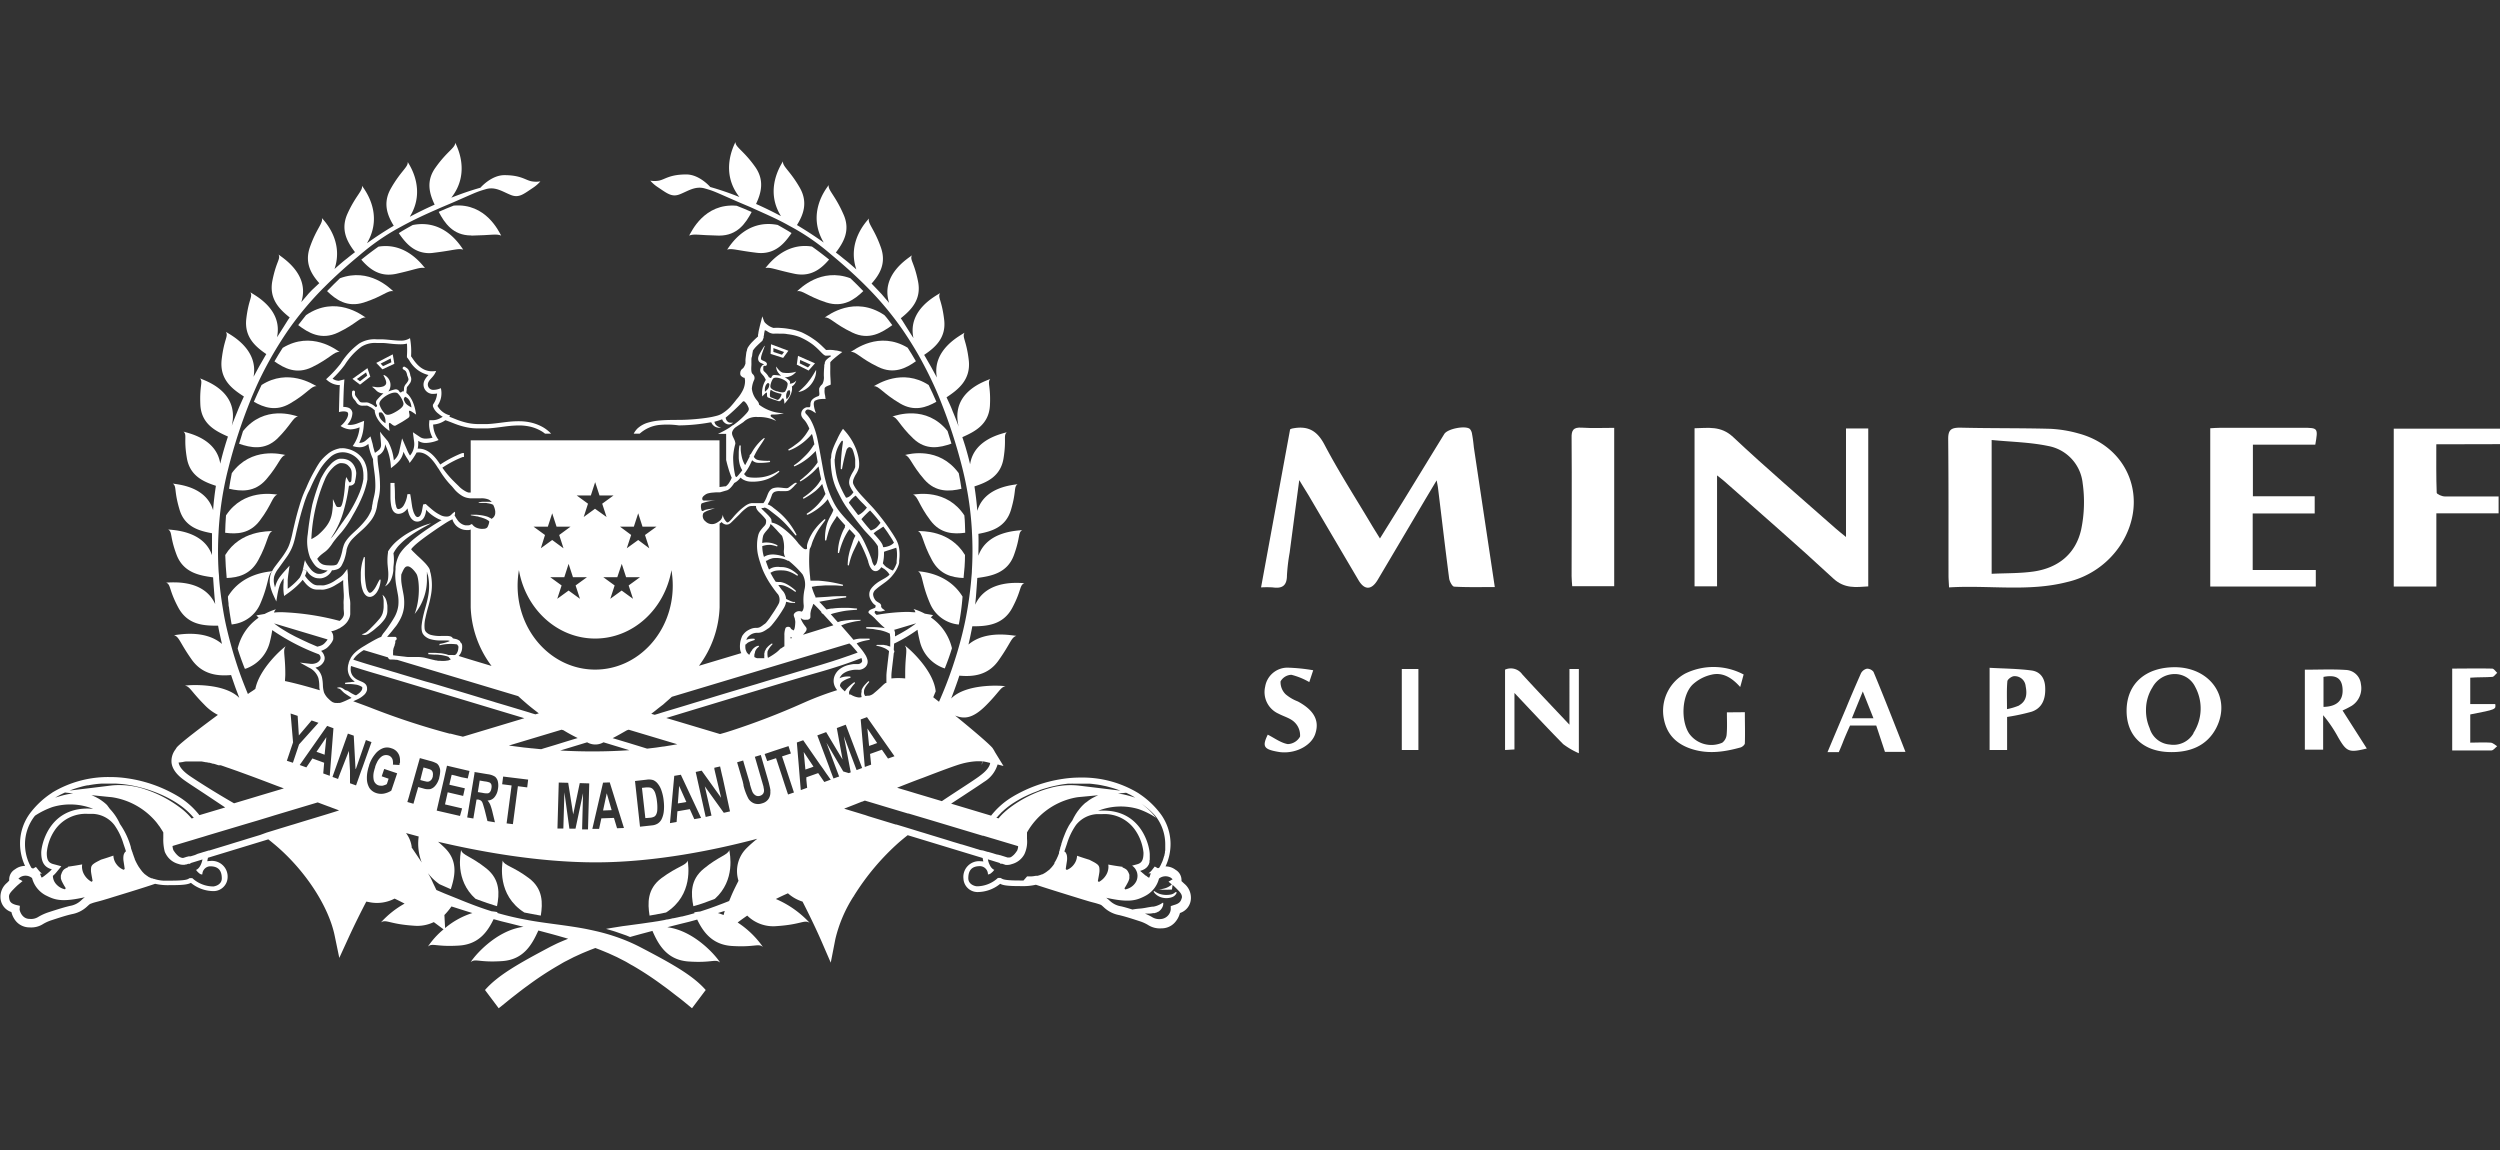 <svg xmlns="http://www.w3.org/2000/svg" viewBox="0 0 500 230"><rect x="0" y="0" width="500" height="230" fill="#333333" stroke="none"/><defs><style>.cls-1{fill:#fff;}</style></defs><g id="mindef"><path class="cls-1" d="M133.21,182.5c5.52-3.51,4.42-9.58,4.33-10.39-.3,1-2,1.11-5.24,3.51-2.88,2.15-2.78,5-2.39,7.5l1.76-.32Z"/><path class="cls-1" d="M142.36,180l.62-.24c4.16-3.75,3-9,2.87-9.75-.26,1-2,1.18-5.09,3.72-2.76,2.25-2.56,5.08-2.09,7.51l.22-.06C140.07,180.87,141.21,180.44,142.36,180Z"/><path class="cls-1" d="M100.54,172.11c-.09.81-1.2,6.88,4.32,10.39l1.54.3,1.76.32c.39-2.46.49-5.35-2.39-7.5C102.55,173.22,100.83,173.12,100.54,172.11Z"/><path class="cls-1" d="M92.22,170c-.1.74-1.29,6,2.87,9.75l.62.24c1.15.41,2.29.84,3.47,1.18l.22.06c.48-2.43.67-5.26-2.09-7.51C94.19,171.22,92.48,171.06,92.22,170Z"/><path class="cls-1" d="M94.34,47.12c4-.07,4.92-.42,5.9,0-.43-.7-3-6.55-9.5-6-.92.35-1.92.77-3,1.25,1.18,2.22,2.83,4.72,6.48,4.72Z"/><path class="cls-1" d="M86.78,50.55c4-.48,4.85-.93,5.87-.62-.5-.64-3.68-6.21-10.12-4.92-.9.5-1.82,1-2.77,1.62,1.31,1.91,3,4,6.12,4A7.28,7.28,0,0,0,86.78,50.55Z"/><path class="cls-1" d="M85,53.61c-.52-.56-3.75-5.19-9.31-4.28q-1.7,1.2-3.43,2.6c1.32,1.52,3,3,5.47,3a7.26,7.26,0,0,0,1.48-.16C83.13,53.91,83.94,53.39,85,53.61Z"/><path class="cls-1" d="M78.67,58.26c-.6-.52-4.77-4.81-10.68-2.61-.86.82-1.72,1.68-2.58,2.57,1.76,1.7,4,3.35,7.37,2.28C76.61,59.27,77.68,57.93,78.67,58.26Z"/><path class="cls-1" d="M73.14,63.51c-.71-.46-6-4.54-11.93-.49-.53.66-1.05,1.35-1.57,2,2,1.53,4.62,3.11,8,1.48C71.23,64.79,72.1,63.32,73.14,63.51Z"/><path class="cls-1" d="M67.93,70.4c-.68-.45-5.65-4.31-11.39-.83-.58.9-1.13,1.8-1.65,2.71,2,1.4,4.41,2.66,7.52,1.15C66,71.68,66.91,70.2,67.93,70.4Z"/><path class="cls-1" d="M63.31,77.24c-.7-.38-5.69-3.65-11-.24-.54,1.11-1.06,2.23-1.54,3.35,2,1.15,4.42,2,7.24.35C61.51,78.67,62.27,77.13,63.31,77.24Z"/><path class="cls-1" d="M59.6,83.3c-.78-.22-6.74-2.4-11,2.93h0q-.42,1.26-.78,2.52h0c2.3.79,5.07,1.4,7.62-1C58.22,85,58.6,83.42,59.6,83.3Z"/><path class="cls-1" d="M57.1,91c-.8-.15-6.83-1.74-10.74,3.63h0c-.21,1-.39,2.08-.55,3.12,2.36.54,5.12.77,7.41-1.84C55.85,92.87,56.08,91.18,57.1,91Z"/><path class="cls-1" d="M55.48,98.92c-.8-.08-6.75-1.2-10.28,4.16-.09,1.16-.14,2.32-.17,3.47,2.32.31,4.94.22,6.94-2.44C54.38,100.92,54.48,99.22,55.48,98.92Z"/><path class="cls-1" d="M45.05,111c.05,1.55.14,3.08.29,4.6,2.3-.08,4.74-.69,6.29-3.53,2-3.64,1.85-5.41,2.84-5.86C53.68,106.28,48.07,106.05,45.05,111Z"/><path class="cls-1" d="M137.83,47.12c1-.42,1.88-.07,5.9,0h.12c3.65,0,5.3-2.5,6.48-4.72-1.08-.48-2.08-.9-3-1.25C140.82,40.57,138.26,46.42,137.83,47.12Z"/><path class="cls-1" d="M145.42,49.93c1-.31,1.87.14,5.87.62a7.28,7.28,0,0,0,.9.06c3.09,0,4.81-2.07,6.12-4-.95-.59-1.87-1.12-2.77-1.62C149.1,43.72,145.92,49.29,145.42,49.93Z"/><path class="cls-1" d="M153.08,53.61c1-.22,1.86.3,5.79,1.14a7.26,7.26,0,0,0,1.48.16c2.48,0,4.15-1.46,5.47-3q-1.74-1.4-3.43-2.6C156.83,48.42,153.6,53.05,153.08,53.61Z"/><path class="cls-1" d="M170.08,55.65c-5.91-2.2-10.08,2.09-10.68,2.61,1-.33,2.06,1,5.89,2.24,3.35,1.07,5.61-.58,7.37-2.28C171.81,57.33,170.94,56.47,170.08,55.65Z"/><path class="cls-1" d="M164.93,63.51c1-.19,1.91,1.28,5.53,3,3.36,1.63,5.93,0,8-1.48-.52-.69-1-1.38-1.57-2C170.9,59,165.64,63.05,164.93,63.51Z"/><path class="cls-1" d="M170.14,70.4c1-.2,1.9,1.28,5.52,3,3.11,1.51,5.55.25,7.52-1.15-.52-.91-1.07-1.81-1.65-2.71C175.79,66.09,170.82,70,170.14,70.4Z"/><path class="cls-1" d="M174.76,77.24c1-.11,1.8,1.43,5.27,3.46,2.82,1.66,5.23.8,7.24-.35-.48-1.12-1-2.24-1.54-3.35C180.45,73.59,175.46,76.86,174.76,77.24Z"/><path class="cls-1" d="M178.47,83.3c1,.12,1.38,1.74,4.2,4.42,2.55,2.43,5.32,1.82,7.62,1h0q-.36-1.26-.78-2.52h0C185.21,80.9,179.25,83.08,178.47,83.3Z"/><path class="cls-1" d="M181,91c1,.22,1.25,1.91,3.88,4.92,2.29,2.61,5.05,2.38,7.41,1.84q-.22-1.56-.54-3.12h0C187.8,89.22,181.77,90.81,181,91Z"/><path class="cls-1" d="M192.87,103.08c-3.53-5.36-9.48-4.24-10.28-4.16,1,.3,1.1,2,3.51,5.19,2,2.66,4.62,2.75,6.94,2.44C193,105.4,193,104.24,192.87,103.08Z"/><path class="cls-1" d="M193,111c-3-5-8.63-4.76-9.42-4.79,1,.45.84,2.22,2.84,5.86,1.55,2.84,4,3.45,6.29,3.53C192.88,114.12,193,112.59,193,111Z"/><path class="cls-1" d="M186,120.68a6.93,6.93,0,0,0,5.76,4.23,48.09,48.09,0,0,0,.75-5.59c-2.84-4.67-8.12-5-8.9-5.06C184.59,114.83,184.26,116.66,186,120.68Z"/><path class="cls-1" d="M236.3,176.22a2.34,2.34,0,0,0,0-.26,2.37,2.37,0,0,0-1.19-2,3.29,3.29,0,0,0-2-.68,10.6,10.6,0,0,0,1-4.52,10.19,10.19,0,0,0-2.25-6.32,17.2,17.2,0,0,0-4-3.68,2.71,2.71,0,0,0-.25-.17,21.55,21.55,0,0,0-11.49-3.08,23.07,23.07,0,0,0-3.52.26,27.4,27.4,0,0,0-10.22,3.66,15.66,15.66,0,0,0-4.16,3.7l-8-2.4,2.57-1.68c1.63-1.08,3.06-2,4-2.66a6.1,6.1,0,0,0,2.73-3.5l1.18.31L199,150.43l-.15-.28a2.26,2.26,0,0,0-.16-.26l-.19-.3h0c-.91-1.07-5.06-4.51-7.48-6.48h0c1.63.64,3.36.82,6.22-2.07,2.68-2.7,2.86-3.63,3.86-3.78-.73-.17-7.85-.61-10.87,2.44h0c.23-.6.45-1.18.67-1.78s.43-1.19.64-1.79l.33-1c2.66.24,5.72,0,7.86-3.07,2.47-3.49,2.47-4.55,3.56-4.9-.73,0-6.07-1.24-9.6,1.75h0c.15-.64.3-1.28.43-1.93s.24-1.14.34-1.72c2.76,0,6.13-.18,8-3.7s1.4-4.46,2.4-4.93c-.82,0-7.46-.88-9.82,4.31h0l.14-1.5c.1-1.28.2-2.57.28-3.85h0c2.67-.36,6-.91,7.33-4.58s.77-4.45,1.66-5c-.76.15-7,.11-8.77,5.14h0c0-1.46.07-2.92,0-4.38h0c2.5-.47,5.48-1.24,6.53-4.85,1.11-3.77.49-4.47,1.31-5.09-.71.18-6.6.42-8.06,5.34v0h0c-.12-1.64-.32-3.27-.57-4.89h0c2.41-.79,5.23-1.94,5.82-5.62.62-3.89-.08-4.51.65-5.22-.69.27-6.58,1.27-7.34,6.42h0v0c-.27-1.17-.59-2.34-.93-3.49-.2-.65-.41-1.29-.62-1.94h0c2.38-1.06,5.33-2.47,5.52-6.39s-.58-4.47.07-5.26c-.74.4-8.07,2.46-6.32,9.55h0l0,0v0q-.56-1.55-1.2-3.06c-.37-1-.81-1.88-1.23-2.81h0c2.25-1.49,4.91-3.47,4.44-7.46s-1.37-4.54-.84-5.47c-.63.49-6.59,3.31-5.53,9h0c0-.05-.05-.09-.07-.14l-.9-1.66c-.3-.56-.63-1.1-.94-1.65-.21-.37-.42-.74-.64-1.1h0c2.11-1.43,4.46-3.35,4-7.06-.47-4-1.34-4.4-.81-5.31-.63.48-6.56,3.28-5.33,9h0l-.22-.33-1-1.57-1-1.6-.31-.46c2-1.6,4.18-3.69,3.45-7.36-.79-3.94-1.68-4.29-1.23-5.23-.59.53-6.37,3.85-4.55,9.52h0l-.86-1-.62-.73-.65-.69-1.32-1.38-.07-.06h0c1.57-1.77,3-4,1.88-7.2-1.33-3.8-2.7-4.83-2.39-5.83-.5.59-4.42,4.63-2.53,10.19h0c-.84-.73-1.66-1.47-2.54-2.14-.51-.42-1-.83-1.56-1.23,1.51-2,3-4.43,1.5-7.7C167,39,165.53,38,165.75,37c-.47.67-4.51,5.62-1,11.51q-2.61-1.86-5.36-3.5c1.25-2,2.25-4.49.59-7.43-2-3.5-3.51-4.28-3.38-5.32-.39.69-3.72,5.61-.43,10.92l-.06,0q-2.4-1.28-4.9-2.39c1-2.14,1.76-4.71-.2-7.45-2.33-3.28-3.94-3.89-3.92-4.94-.32.73-3.14,6,.79,11a58.62,58.62,0,0,0-5.83-2s-2.14-2.51-4.79-2.51c-3.38,0-4.25,1-5.49,1.24a5.05,5.05,0,0,1-1.71,0,7.15,7.15,0,0,0,1.48,1.29c1.91,1.27,2.81,2.07,4.42,1.44s3.08-1.72,5-1.17,1.77.56,6.7,2.71l2.36,1,.69.31c2.18,1,4.56,2,6.94,3.33l1.26.69a44.82,44.82,0,0,1,6.07,4.13l.39.32h0l1.09.92c2.33,1.94,4.64,4,6.86,6.24h0l.07.07a63.49,63.49,0,0,1,7.22,8.67c1.09,1.61,2.16,3.31,3.21,5.15h0a3.72,3.72,0,0,0,.19.34c1.1,2,2.18,4.12,3.21,6.47.25.58.51,1.17.75,1.79a105.09,105.09,0,0,1,4.48,13.7c.31,1.24.6,2.52.85,3.84a65.23,65.23,0,0,1,1.08,8.78h0v.07a66.6,66.6,0,0,1,0,7.86h0c0,.48-.06,1-.1,1.44q-.23,2.88-.72,5.88h0c-.19,1.16-.41,2.34-.67,3.52a75.11,75.11,0,0,1-2,7.32c-.19.59-.38,1.18-.59,1.77q-1.05,3.06-2.42,6.16c0,.06-.06.12-.08.18l-.82-.64-.33-.26c.16-.39.32-.78.49-1.17h0c-.41-4.29-5.54-8.79-6.18-9.17.63.83.09,1.64.08,5.58,0,.36,0,.68,0,1h0a12.68,12.68,0,0,0-2.76,0h0c0-.17,0-.35,0-.51,0-.6.1-1.21.16-1.82.11-.92.23-1.84.32-2.77l0,0a.43.43,0,0,0,0-.57c0-.1,0-.2,0-.3l.06-1h0a31.25,31.25,0,0,0,4.68-2.77h0a22.13,22.13,0,0,0,.45,2.24,7.54,7.54,0,0,0,5,5.5,3.05,3.05,0,0,0,.13-.32c.49-1.22.93-2.47,1.31-3.73a10.36,10.36,0,0,0-4.22-6.16h0l.45-.46-1.66-.29h0a12.77,12.77,0,0,0-2.27-.94,1.25,1.25,0,0,1,.39.67c-.51,0-1.05-.08-1.62-.08a38.43,38.43,0,0,0-6.14.6h0a1.89,1.89,0,0,1-.2-.2,1,1,0,0,1-.14-.15l0,0-.06-.12.07-.27c.08-.08.2-.09.41,0a2,2,0,0,0,1.05,0h0l.58-.14-.5-.35a1.35,1.35,0,0,1-.17-.17,1.27,1.27,0,0,1-.13-.22l0-.13v-.07l0-.12a.89.89,0,0,0-.29-.39c-.24-.16-.42-.24-.58-.36a1.12,1.12,0,0,1-.38-.4,2,2,0,0,1-.36-1.09,1.46,1.46,0,0,1,.58-.94c.63-.58,1.39-1.05,2.11-1.61a8,8,0,0,0,1.83-2.06,5.85,5.85,0,0,0,.6-1.26,3.58,3.58,0,0,0,.09-.35,2.47,2.47,0,0,0,0-.36l.06-.67a8.11,8.11,0,0,0-.07-1.9h0a5,5,0,0,0-.2-.85,6.28,6.28,0,0,0-.6-1.25c-.23-.39-.47-.78-.72-1.14-.49-.75-1-1.49-1.55-2.21s-1.1-1.41-1.68-2.1-1.22-1.32-1.84-2-1.23-1.29-1.77-2a5.9,5.9,0,0,1-.69-1.07,1.44,1.44,0,0,1-.18-.54,2.43,2.43,0,0,1,.08-.56,6.08,6.08,0,0,1,.56-1.15,4.64,4.64,0,0,0,.56-1.3,5.54,5.54,0,0,0,0-1.41,7.52,7.52,0,0,0-.28-1.35c-.08-.31-.19-.63-.3-.94l-.18.06.17-.06a12,12,0,0,0-2.38-3.77l0,0-.22-.25-.19.28A14.08,14.08,0,0,0,167.37,88a15.36,15.36,0,0,0-.87,2l-.15.53a3.53,3.53,0,0,0-.1.55q0,.35-.06.69l.79,0a6.84,6.84,0,0,1,1.35-3.57.14.14,0,0,1,.25.09c0,.29-.07.68-.1.92-.07.5-.13,1-.17,1.51-.1,1-.15,2-.16,3a.13.13,0,0,0,.11.13.13.13,0,0,0,.15-.11c.19-1,.4-2,.65-2.91.07-.25.14-.5.22-.76a1,1,0,0,1,.34-.52.4.4,0,0,1,.41-.1,1,1,0,0,1,.47.4c0,.1.07.2.11.29h0c.1.3.18.58.26.88a6.73,6.73,0,0,1,.17.85c0,.09,0,.15,0,.19l0,.19c0,.21,0,.42,0,.61a2.81,2.81,0,0,1,0,.3v.14l0,.11a4.39,4.39,0,0,1-.47,1,6.75,6.75,0,0,0-.63,1.32,2.75,2.75,0,0,0-.11.87,2.25,2.25,0,0,0,.25.83,5.7,5.7,0,0,0,.61,1,1.1,1.1,0,0,1-.17.25,2.41,2.41,0,0,1-.44.46,1.82,1.82,0,0,1-.53.33,1.07,1.07,0,0,1-.29.06s0,0-.06,0c-.29-.5-.57-1-.82-1.54a15.05,15.05,0,0,1-.79-1.88,11.75,11.75,0,0,1-.45-2,14.11,14.11,0,0,1-.21-2v-.37l-.79,0v.41a15.45,15.45,0,0,0,.17,2.15,12.17,12.17,0,0,0,1.28,4.12c.32.66.65,1.3,1,1.91.19.31.37.61.58.92s.42.59.62.87c.86,1.14,1.71,2.28,2.62,3.38.23.28.45.55.7.82l.73.78c.48.52.95,1,1.37,1.59l.29.41c0,.07.07.14.09.2a.87.87,0,0,1,0,.21,7,7,0,0,1,.06,1,6.41,6.41,0,0,1-.27,2,1.21,1.21,0,0,1-.48.67s0,0,0,0a.26.26,0,0,1-.11-.12,2.22,2.22,0,0,1-.23-.41,3.11,3.11,0,0,1-.16-.46,3.87,3.87,0,0,0-.15-.53c-.12-.34-.26-.68-.38-1-.28-.67-.58-1.33-.89-2a13.38,13.38,0,0,0-1.08-1.9c-.46-.59-1-1.08-1.44-1.6-.23-.23-.45-.47-.67-.71a.35.35,0,0,0-.16-.16c-.22-.23-.41-.46-.62-.68-.47-.52-.93-1.06-1.35-1.62a11.78,11.78,0,0,1-1.06-1.78,20.79,20.79,0,0,1-1.47-4c-.37-1.35-.58-2.74-.84-4.14s-.49-2.8-.79-4.2a16.38,16.38,0,0,0-.57-2.08,11.51,11.51,0,0,0-.91-2,6.44,6.44,0,0,0-.69-.89c-.25-.24-.34-.44-.25-.66a.67.67,0,0,1,.24-.26.51.51,0,0,1,.17-.07h.18a2.29,2.29,0,0,1,.87.33l0,0,.64.41-.23-.71a5.16,5.16,0,0,1-.19-1,1.12,1.12,0,0,1,.18-.77l.06-.06.09,0a1.36,1.36,0,0,1,.21-.1,2.53,2.53,0,0,1,.44-.14,5.11,5.11,0,0,1,1-.08h.39l-.07-.34c0-.27-.1-.55-.13-.82a3.14,3.14,0,0,1,0-.8.42.42,0,0,1,0-.16s0-.06,0-.06a.05.05,0,0,1,0,0,1.22,1.22,0,0,1,.25-.26A4.65,4.65,0,0,1,166,77l0,0,.14-.09v-.16c0-.6-.06-1.19-.08-1.79s0-1.2,0-1.8a3,3,0,0,1,0-.42.58.58,0,0,1,0-.19s0,0,0-.05l0-.06a5.65,5.65,0,0,1,.6-.6c.44-.39.91-.76,1.38-1.12l0,0,.42-.32-.51-.15a5.37,5.37,0,0,0-.67-.15c-.22,0-.45-.07-.67-.09a6.61,6.61,0,0,0-1.33,0,.92.92,0,0,1-.19-.13c-.09-.09-.17-.18-.27-.27l-.55-.53a14.52,14.52,0,0,0-1.19-1c-.43-.3-.86-.6-1.32-.87s-.91-.5-1.38-.73a12.55,12.55,0,0,0-1.39-.46c-.48-.12-1-.21-1.43-.28a13.77,13.77,0,0,0-1.44-.15,8.39,8.39,0,0,0-1.41,0,3.56,3.56,0,0,1-1.14-.56,5.27,5.27,0,0,1-.51-.43,1.23,1.23,0,0,1-.29-.47l-.31-.86-.21.85c-.14.53-.28,1.06-.4,1.61a7,7,0,0,0-.17.82c0,.13-.05.27-.07.42a2.91,2.91,0,0,0,0,.32c-.36.31-.71.64-1.06,1a6.61,6.61,0,0,0-1,1.25,1.67,1.67,0,0,0-.08.2,1.36,1.36,0,0,0-.07.22c0,.13-.06.26-.1.39s-.08.51-.11.76-.07.53-.09.79,0,.26,0,.39a2.28,2.28,0,0,0,0,.37,2.67,2.67,0,0,1-.38.85,1.07,1.07,0,0,1-.14.16c-.07.06-.16.12-.24.2a1,1,0,0,0-.2.31.94.94,0,0,0-.08.36,1,1,0,0,0,0,.33.61.61,0,0,0,.2.36,1.49,1.49,0,0,0,.55.33l.13,0h0s0,0,0,.05l0,.08a2.42,2.42,0,0,1,.07.47,4.17,4.17,0,0,1-.5,2,8.06,8.06,0,0,1-1.2,1.72A20.15,20.15,0,0,1,146,81.45a8.76,8.76,0,0,1-1.64,1.3,4.32,4.32,0,0,1-.95.39c-.33.09-.69.17-1,.24-.71.14-1.42.24-2.13.32a41.79,41.79,0,0,1-4.34.28c-1.43,0-2.89,0-4.37.15a11.93,11.93,0,0,0-2.18.46,5.36,5.36,0,0,0-1,.45,5.09,5.09,0,0,0-.93.69,4.25,4.25,0,0,0-.72,1h1.2A7,7,0,0,1,131.77,85a16.67,16.67,0,0,1,4,.08,37.17,37.17,0,0,0,6.27-.6l.22,0,.06.13a1.53,1.53,0,0,0,.19.3,1.8,1.8,0,0,0,.53.44,1.9,1.9,0,0,0,.63.19,3.16,3.16,0,0,0,.32,0h.29v0l-.28-.08-.28-.1a1.62,1.62,0,0,1-.46-.31,1,1,0,0,1-.29-.42,1,1,0,0,1-.08-.22v-.06a15.14,15.14,0,0,0,1.55-.5c0,.09.07.19.12.28a1.09,1.09,0,0,0,.27.33,1.26,1.26,0,0,0,.32.25,1.66,1.66,0,0,0,.39.15,1.09,1.09,0,0,0,.44,0,1.81,1.81,0,0,0,.35-.13,2.11,2.11,0,0,0,.29-.2v0a2.81,2.81,0,0,1-.64,0,.79.79,0,0,1-.5-.26,1.19,1.19,0,0,1-.29-.48,1.1,1.1,0,0,1-.06-.26v0a39.44,39.44,0,0,0,3.23-3c.33-.4.46-.28.59-.18a2.77,2.77,0,0,1,.65.94c.32.63.22.85-.75,1.85a16,16,0,0,1-2.21,1.89h0s0,0-.06,0l-.66.48a18.82,18.82,0,0,1-2.34,1.27h1.65V92c.06.23.11.46.17.69.13.5.28,1,.43,1.49.09.25.17.5.26.74a6.48,6.48,0,0,0,.26.63,6.65,6.65,0,0,1-.43.84,2.56,2.56,0,0,1-.63.77.45.45,0,0,1-.17.11.12.12,0,0,1-.08,0,.5.5,0,0,1-.13,0l-.55.08-.46.06h0V88.07H94.14V98.5h-.09a2.35,2.35,0,0,1-.37,0A2.51,2.51,0,0,1,93,98.2a5.26,5.26,0,0,1-1.28-1l-.63-.61-.32-.32-.3-.3a20.54,20.54,0,0,1-2-2.43,21.86,21.86,0,0,1,2.44-1.42c.48-.24,1-.46,1.45-.65l.18-.07.15,0,.1,0v-.79l-.27,0a1.82,1.82,0,0,0-.25.07l-.2.08c-.51.21-1,.44-1.51.69a22.46,22.46,0,0,0-2.51,1.46c-1.09-1.69-2.49-3.27-4.51-3.18v0a4.26,4.26,0,0,0,.1-.89,5.29,5.29,0,0,0,0-.67,2.7,2.7,0,0,0,1.58.42A6.88,6.88,0,0,0,87.72,88a5.38,5.38,0,0,1-1.09-3.1h.08a4.74,4.74,0,0,0,2.37-.86c.28.09.55.2.85.31s.69.27,1,.39a14.91,14.91,0,0,0,2.15.66,10.74,10.74,0,0,0,2.25.28h1.12c.37,0,.75,0,1.11,0,1.5-.08,3-.35,4.39-.49a19.09,19.09,0,0,1,2.13-.1,10.4,10.4,0,0,1,2.08.27,8.08,8.08,0,0,1,1.93.76,5.29,5.29,0,0,1,.92.62h1.22a7.28,7.28,0,0,0-1.73-1.35,9.16,9.16,0,0,0-2.14-.84,10.68,10.68,0,0,0-2.25-.3,18.56,18.56,0,0,0-2.25.09c-1.48.15-2.91.4-4.35.47-.36,0-.71,0-1.06,0H95.4a10.4,10.4,0,0,1-2.09-.27,15.92,15.92,0,0,1-2-.63l-1-.4-.44-.16h0a1,1,0,0,0,.14-.27,3.93,3.93,0,0,1-2.52-1.91,4.36,4.36,0,0,0,.68-3.54,3.53,3.53,0,0,1-1.37.34h-.28a1.06,1.06,0,0,1-.84-1.53c.32-.71,1.14-1.11,1.54-2.25a5.77,5.77,0,0,1-.79.07c-2.49,0-3.65-2.27-4.22-3A14.49,14.49,0,0,0,82,67.63a3.32,3.32,0,0,1-2,.49c-1,0-2.15-.19-3.59-.26-.41,0-.79,0-1.12,0a5.8,5.8,0,0,0-3.48.86,14.64,14.64,0,0,0-3.68,4,23.41,23.41,0,0,1-2.91,3.12A3.89,3.89,0,0,0,67.56,77a1.81,1.81,0,0,0,.4,0c-.07.92-.17,5.42-.17,5.42a3.58,3.58,0,0,1,.94-.14,1.8,1.8,0,0,1,.66.11c.64.29-.07,1.88-1.28,2.81a4,4,0,0,0,1.94.68,5.12,5.12,0,0,0,1.87-.42,7.46,7.46,0,0,1-1.38,3.75,4.49,4.49,0,0,0,1.37.24,2.54,2.54,0,0,0,1.76-.67,11.63,11.63,0,0,0,.94,3.06v0c0,.11,0,.19,0,.3.06.84.19,1.65.29,2.46a19.2,19.2,0,0,1,.17,2.39,8.92,8.92,0,0,1-.26,2.3c-.09.39-.19.8-.27,1.22,0,.21-.08.41-.11.63s0,.18-.06.27a1.86,1.86,0,0,1,0,.27,4.08,4.08,0,0,1-.4,1,6.6,6.6,0,0,1-.6,1,15.29,15.29,0,0,1-1.55,1.79c-.56.57-1.19,1.09-1.78,1.7a8,8,0,0,0-.83,1,3.77,3.77,0,0,0-.56,1.22,4.16,4.16,0,0,0-.16.63l-.06.29-.07.28a9.17,9.17,0,0,1-.35,1.12c-.07.17-.15.35-.24.52a5,5,0,0,1-.26.48.7.7,0,0,1-.27.25,3,3,0,0,1-.45.11,7.12,7.12,0,0,1-1.14,0,3.49,3.49,0,0,1-1-.15,2,2,0,0,1-.79-.54,5.15,5.15,0,0,1-.42-.62l.35-.4a6.55,6.55,0,0,1,.73-.64c.25-.2.53-.38.77-.6a5.71,5.71,0,0,0,.67-.72,7,7,0,0,0,.56-.78c.19-.27.38-.53.59-.78.39-.51.85-1,1.26-1.48a19.93,19.93,0,0,0,2.15-3.23l.48-.84c.16-.28.31-.58.46-.86l.23-.43.21-.45c.14-.29.28-.58.4-.88a15.33,15.33,0,0,0,1.18-3.77c0-.16,0-.33,0-.5s0-.34,0-.51a6.77,6.77,0,0,0-.09-1,5.44,5.44,0,0,0-.26-1l-.2-.48c-.07-.16-.18-.31-.26-.46a4.84,4.84,0,0,0-1.46-1.46,5.29,5.29,0,0,0-1.92-.76,3.39,3.39,0,0,0-1-.08c-.19,0-.36,0-.54.07a3.23,3.23,0,0,0-.51.14,5,5,0,0,0-1.77,1A9.38,9.38,0,0,0,64,92.36,17.27,17.27,0,0,0,63,94a29.57,29.57,0,0,0-1.72,3.48l-.4.87c-.12.3-.26.61-.37.91-.22.61-.43,1.23-.61,1.85-.38,1.23-.71,2.48-1,3.73-.15.62-.29,1.25-.43,1.87a17.32,17.32,0,0,1-.48,1.82,7.1,7.1,0,0,1-.75,1.66,15.45,15.45,0,0,1-1.06,1.57L55,113.31h0a7.17,7.17,0,0,0-.59.94h0c-1,.12-5.88.5-8.66,4.8a1.83,1.83,0,0,0-.16.26c0,.47.07.94.12,1.4,0,.24,0,.47.08.7l.09.7c.06.45.13.89.2,1.33l.18,1.08.08.38.41-.07a6.84,6.84,0,0,0,5.34-4.16c1.66-3.85,1.43-5.7,2.27-6.34a3.66,3.66,0,0,0-.3.8,4.74,4.74,0,0,0,0,2.09,9.3,9.3,0,0,0,.66,1.9l.54,1.18.21-1.3c.07-.4.16-.82.26-1.22.05-.19.11-.39.17-.59s.13-.37.21-.54a5.3,5.3,0,0,1,.62-1,1.79,1.79,0,0,1,0,.24h0a4.55,4.55,0,0,0,0,.53,10.77,10.77,0,0,0,0,2.12l.09.66.54-.39a17.76,17.76,0,0,0,1.89-1.5c.3-.27.59-.56.87-.86.14-.15.28-.33.42-.49.15.21.3.4.47.6a4.62,4.62,0,0,0,1,.93,3.1,3.1,0,0,0,.66.32,2.82,2.82,0,0,0,.74.11c.13,0,.24,0,.34,0h.32a5.45,5.45,0,0,0,.68,0,6.57,6.57,0,0,0,2.5-1c.37-.21.74-.44,1.1-.69l.29-.22,0,.71.09,1.69a10.52,10.52,0,0,1,0,1.68,6,6,0,0,0,0,.85c0,.27,0,.56,0,.83l.06.79a1.62,1.62,0,0,1-.07.62,2.18,2.18,0,0,1-.8,1,51.93,51.93,0,0,0-11.48-1.74c-.59,0-1.13,0-1.63.08h0a1.32,1.32,0,0,1,.39-.67,12.77,12.77,0,0,0-2.27.94h0l-1.66.29.46.46h0a10.34,10.34,0,0,0-4,5.46,7.15,7.15,0,0,0-.2.7h0c.18.6.37,1.19.58,1.77.09.26.18.52.28.78s.29.79.45,1.18a3.05,3.05,0,0,0,.13.32l.13,0A7.57,7.57,0,0,0,54,128.26a22.13,22.13,0,0,0,.45-2.24,43.07,43.07,0,0,0,9.37,4.86h0s0,.05.06.08a.89.89,0,0,1,.17.93,1.56,1.56,0,0,1-.81.72,2.83,2.83,0,0,1-.59.15,2.35,2.35,0,0,1-.59,0h0L60,132.52l1.79,1a3.59,3.59,0,0,1,1.89,2.1,7.12,7.12,0,0,1,.18,1.52c0,.28,0,.54.09.82a.28.28,0,0,0,0,.09h0c-3.5-1.06-5.79-1.59-6.9-1.83H57c0-.42.06-.87.06-1.38,0-3.94-.55-4.75.08-5.58-.61.36-5.26,4.43-6.07,8.52h0l-.53.37-.4.26c-.19.12-.37.25-.56.39-.64-1.55-1.25-3.1-1.78-4.63-.21-.59-.4-1.18-.59-1.77q-1.18-3.7-2-7.32c-.26-1.18-.48-2.36-.66-3.52h0q-.5-3-.73-5.88c0-.49-.07-1-.1-1.44h0a66.6,66.6,0,0,1,0-7.86v-.07h0a65.23,65.23,0,0,1,1.08-8.78c.25-1.32.54-2.6.86-3.84a103.68,103.68,0,0,1,4.47-13.7c.24-.62.5-1.21.75-1.79,1-2.35,2.11-4.49,3.21-6.47a3.72,3.72,0,0,0,.19-.34h0c1.05-1.84,2.12-3.54,3.21-5.15a64.22,64.22,0,0,1,7.22-8.67l.09-.08c2.22-2.24,4.53-4.3,6.86-6.24.37-.31.73-.63,1.11-.93l.39-.32a44.82,44.82,0,0,1,6.07-4.13l1.26-.69c2.38-1.29,4.76-2.38,6.94-3.33l.69-.31,2.36-1c4.93-2.15,4.79-2.15,6.7-2.71s3.38.53,5,1.17,2.51-.17,4.42-1.44a7.15,7.15,0,0,0,1.48-1.29,5.05,5.05,0,0,1-1.71,0c-1.24-.2-2.11-1.24-5.49-1.24-2.65,0-4.79,2.51-4.79,2.51a58.62,58.62,0,0,0-5.83,2c3.93-5,1.11-10.27.79-11,0,1.05-1.59,1.66-3.92,4.94-2,2.74-1.22,5.31-.2,7.45q-2.5,1.11-4.9,2.39l-.06,0c3.29-5.31,0-10.23-.43-10.92.13,1-1.4,1.82-3.38,5.32-1.66,2.94-.66,5.4.59,7.43q-2.75,1.63-5.36,3.5c3.47-5.89-.57-10.84-1-11.51.22,1-1.23,1.93-2.89,5.59-1.48,3.27,0,5.74,1.5,7.7-.52.4-1.05.81-1.56,1.23-.88.67-1.7,1.41-2.54,2.14h0c1.89-5.56-2-9.6-2.53-10.19.31,1-1.05,2-2.39,5.83-1.11,3.18.31,5.43,1.88,7.2h0l-.07.06L62.4,58l-.66.69-.62.73-.86,1h0c1.82-5.67-4-9-4.55-9.52.45.94-.44,1.29-1.23,5.23-.73,3.67,1.46,5.76,3.46,7.36l-.32.46-1,1.6-1,1.57-.22.33h0c1.23-5.71-4.7-8.51-5.33-9,.53.91-.34,1.32-.81,5.31-.43,3.71,1.92,5.63,4,7.06h0c-.22.36-.43.73-.64,1.1-.31.55-.64,1.09-.94,1.65l-.9,1.66s-.05.09-.07.14h0c1.06-5.72-4.9-8.54-5.53-9,.54.93-.35,1.36-.84,5.47s2.19,6,4.44,7.46h0c-.42.93-.85,1.86-1.23,2.81s-.83,2-1.2,3.06v0a0,0,0,0,0,0,0h0C48,78.12,40.71,76.06,40,75.66c.65.79-.11,1.33.07,5.26s3.14,5.33,5.52,6.39h0c-.21.65-.42,1.29-.61,1.94-.35,1.15-.66,2.32-.93,3.49v0h0c-.76-5.15-6.65-6.15-7.34-6.42.74.71,0,1.33.65,5.22.59,3.68,3.41,4.83,5.82,5.62h0c-.25,1.62-.45,3.25-.56,4.89h0v0c-1.46-4.92-7.35-5.16-8.06-5.34.82.62.2,1.32,1.31,5.09,1,3.61,4,4.38,6.53,4.85h0c0,1.46,0,2.92,0,4.38h0c-1.73-5-8-5-8.77-5.14.89.58.29,1.31,1.66,5s4.66,4.22,7.33,4.58h0c.08,1.28.18,2.57.28,3.85l.14,1.5h0c-2.36-5.19-9-4.26-9.81-4.31,1,.47.47,1.3,2.39,4.93s5.23,3.7,8,3.7c.1.58.21,1.15.34,1.72s.28,1.29.44,1.93h0c-3.53-3-8.87-1.8-9.6-1.75,1.09.35,1.09,1.41,3.56,4.9,2.14,3,5.2,3.31,7.86,3.07.11.33.22.65.34,1,.21.6.41,1.2.63,1.79s.45,1.18.67,1.78h0c-3-3.05-10.14-2.61-10.87-2.44,1,.15,1.18,1.08,3.86,3.78a9.84,9.84,0,0,0,2.73,2.06c-2.42,1.78-7.33,5.45-8.23,6.5h0l-.11.17-.08.13-.13.19a0,0,0,0,0,0,0,3.8,3.8,0,0,0-.72,2.59v0c.24,1.92,2.15,3.21,2.93,3.75s1.86,1.24,3.12,2.07,3,2,4.68,3.11l-5.16,1.54a15.61,15.61,0,0,0-4.15-3.7,27.33,27.33,0,0,0-10.22-3.66,23.17,23.17,0,0,0-3.52-.26,21.67,21.67,0,0,0-11.5,3.08l-.24.17a17.4,17.4,0,0,0-4,3.68,10.17,10.17,0,0,0-2.24,6.32,10.6,10.6,0,0,0,1,4.52,3.34,3.34,0,0,0-2,.68,2.34,2.34,0,0,0-1.17,2,2.3,2.3,0,0,0,0,.26l-.43.44a3.61,3.61,0,0,0-1.31,3,3.14,3.14,0,0,0,2.18,2.85,4.4,4.4,0,0,0,1,1.93,3.56,3.56,0,0,0,2.65,1.14,4.38,4.38,0,0,0,2.69-.68,8.13,8.13,0,0,1,1.67-.75c2.31-.76,3.13-1,4.09-1.22a6,6,0,0,0,2.93-1.43l.25-.23c.41-.37.41-.37.73-.48l.16-.06c.35-.12.62-.19,1-.29s.79-.2,1.43-.4l.81-.24c2-.63,6.6-2,9.33-2.94a11.43,11.43,0,0,0,2.88.27h.28c2.28,0,3.37-.11,4-.46a7.14,7.14,0,0,0,4.53,1.65,2.82,2.82,0,0,0,2.81-2.68A3.14,3.14,0,0,0,42,172.2a3,3,0,0,0-.53.05c0-.22.08-.44.12-.7l12.07-3.68c.3.24.6.47.88.71,6.15,5,11.13,12.44,12.39,18.53l.93,4.47,1.9-4.15c1.15-2.5,2.46-5.12,3.5-7.11h0l.5.09a7.59,7.59,0,0,0,5.16-.69c.63.3,1.3.64,2,1h0a18.56,18.56,0,0,0-4.74,3.77c1.09-.7,1.64.33,6.58.65a7.57,7.57,0,0,0,4-.72h0l1.95,1.45h0a16.05,16.05,0,0,0-3.13,3.45c.93-.8,1.59.1,6.28-.21,3.9-.26,5.67-2.79,6.86-5.28l1.61.44,1.83.45,2.52.64h.06c-5.74.71-10.17,6.24-10.59,7.07.93-.8,1.59.11,6.28-.21,4.35-.29,6-3.38,7.24-6.12l1.76.47c.92.24,1.82.49,2.72.75l.88.25.6.18-.86.35-.87.37c-.29.13-.58.26-.88.41l-.87.43C104,192.57,99.61,195,97,198l2.74,3.65c1-.77,1.91-1.56,2.88-2.31s1.92-1.51,2.91-2.21a63.7,63.7,0,0,1,6.06-4c.52-.29,1-.61,1.57-.89l1.6-.82,1.64-.75.84-.35.83-.34,1-.38h0l1,.38.83.34.84.35,1.64.75,1.6.82c.54.28,1,.6,1.57.89a63.7,63.7,0,0,1,6.06,4c1,.7,1.95,1.48,2.92,2.21s1.92,1.54,2.87,2.31l2.74-3.65c-2.62-3-7-5.39-13.16-8.61a34.33,34.33,0,0,0-3.49-1.56,39.35,39.35,0,0,0-5.39-1.63c-.69-.16-1.37-.3-2-.43-4.12-.78-8.08-1.1-11.66-1.78a60.72,60.72,0,0,1-6-1.4l.07-.16a10,10,0,0,0-1.17-.17c-2.07-.64-4.24-1.45-6.93-2.56l-2.49-1-1.64-.7h0l-.08-.16c-.23-.51-.49-1-.76-1.61s-.55-1.06-.85-1.61l0-.05a.1.1,0,0,1,0,.05h0a10.25,10.25,0,0,0,2.31,2.22h0l2.26,1c.79-2.49,1.55-5.56-1.2-8.26q-.73-.71-1.35-1.23c8.51,2,20.13,4.12,31.55,4.12,11.94,0,24.1-2.54,32.3-4.72h0a25.39,25.39,0,0,0-2.09,1.83,6.46,6.46,0,0,0-1.67,6.58h0c-.43.84-.81,1.61-1.15,2.34-.17.38-.32.74-.46,1.08l-.26.62h0l-.3.12-.66.26-.63.24-1.22.46-.59.21c-.19.08-.38.14-.58.21l-.56.19-1.28.42a9.43,9.43,0,0,0-1.17.17l.06.16-.72.2-.49.14-.4.1-.91.23a.27.27,0,0,0-.12,0c-.51.12-1,.23-1.58.34-.2,0-.39.09-.59.12a6,6,0,0,1-.61.12c-.2,0-.41.08-.62.12l-1.27.23-.68.1c-.26.05-.53.09-.8.12l-1.78.26-2.08.28-.8.11-1,.13-2,.32c-.39.07-.79.13-1.18.21l-.1,0,.3.08c.63.19,1.27.36,1.89.58l1.87.65.78.32h0c.91-.26,1.81-.51,2.72-.75l1.76-.47c1.19,2.74,2.89,5.83,7.24,6.12,4.69.32,5.35-.59,6.28.21-.42-.83-4.85-6.35-10.59-7.07h.06l2.52-.64,1.84-.45,1.6-.44c1.19,2.49,3,5,6.86,5.28,4.69.31,5.35-.59,6.29.21a18.46,18.46,0,0,0-5.06-4.9h0c.64-.49,1.28-.94,1.92-1.38h0a7.4,7.4,0,0,0,5.9,2.1c4.93-.32,5.5-1.35,6.58-.65a19.75,19.75,0,0,0-6.76-4.77h0c.89-.45,1.7-.83,2.42-1.14h0a7.87,7.87,0,0,0,2.92,1.66c1.11,2.18,2.56,5.13,3.73,7.8l1.91,4.41.92-4.71a27.5,27.5,0,0,1,3.68-8.6l.13.06-.1-.1h0a48.54,48.54,0,0,1,9.12-10.8c.52-.44,1.06-.89,1.64-1.34l15,4.56a4.59,4.59,0,0,0,.13.7,3.19,3.19,0,0,0-.54-.05,3.14,3.14,0,0,0-3.44,3.48,2.82,2.82,0,0,0,2.82,2.68,7.18,7.18,0,0,0,4.53-1.65c.63.35,1.72.46,4,.46h.28a11.24,11.24,0,0,0,2.86-.27c2.74.91,7.32,2.31,9.35,2.94l.8.24c.64.2,1.07.31,1.43.4s.62.17,1,.29l.18.06c.31.11.31.11.72.48l.25.23a6.06,6.06,0,0,0,2.94,1.43c.95.24,1.76.46,4.08,1.22a7.88,7.88,0,0,1,1.67.75,4.38,4.38,0,0,0,2.69.68,3.56,3.56,0,0,0,2.65-1.14,4.51,4.51,0,0,0,1.05-1.93,3.15,3.15,0,0,0,2.19-2.85,3.63,3.63,0,0,0-1.31-3ZM234.81,181l-.66.22v.69a2.16,2.16,0,0,1-2,1.9,2.71,2.71,0,0,1-1.79-.43,11.26,11.26,0,0,0-1.37-.66h.86a3.73,3.73,0,0,0,.8-.1h.05l.14,0,.11,0,.24-.09.05,0,.18-.08.16-.09.06,0a2.18,2.18,0,0,0,.95-1.19,1.49,1.49,0,0,0,.06-.51.08.08,0,0,0,0-.05l0-.05-.09,0-.05,0h0l0,0h0a3.41,3.41,0,0,1-.77.44,4.72,4.72,0,0,1-.55.21,3.87,3.87,0,0,1-.59.13l-.07,0-.14,0-.61.1c-.52.09-1.06.21-1.63.26s-1.08.09-1.65.21h0c-1-.31-1.59-.48-2.25-.64a4.16,4.16,0,0,1-2.16-1l-.25-.22a6.42,6.42,0,0,0-.6-.5c4.47,1,5.94.56,7.56-.24l.27-.14a5.4,5.4,0,0,0,2.73-3.46l.22-.15a2.09,2.09,0,0,1,2.17,0,2.74,2.74,0,0,1,.33.3l-.82.47.66.56a3.49,3.49,0,0,1-1.63.84c-.27.07-.55.13-.85.18l-.29,0a25,25,0,0,0,2.8,0h0l.12-.87v-.06h0l.16.13s.32.29.88.86.9,1,.83,1.56C236.17,180.21,236,180.68,234.81,181ZM215.2,165a5.74,5.74,0,0,1,4.32-2.18c.36,0,.7,0,1,0a7.47,7.47,0,0,1,6.62,3.35,9.61,9.61,0,0,1,1.56,4.38c0,1.64-.48,2.1-1.32,2.32l-1,.27.05,0a2.65,2.65,0,0,1,.52.48h0a2.12,2.12,0,0,1,.24.37,2.68,2.68,0,0,1,.21.49,2.91,2.91,0,0,1,.1.59v.14h0a2.66,2.66,0,0,1-.22,1,3.05,3.05,0,0,1-.6.83,3.21,3.21,0,0,1-1.64.85l-.15-.23a12.63,12.63,0,0,0,.78-1.38,3.43,3.43,0,0,0,.2-.59s0-.09,0-.14a.25.25,0,0,0,0-.12v-.12a.36.36,0,0,0,0-.11.54.54,0,0,0,0-.22c0-.09-.06-.19-.09-.28a2.82,2.82,0,0,0-.23-.46,1.32,1.32,0,0,0-.36-.4,3.4,3.4,0,0,0-.69-.35l0-.13c-.88-.11-1.84-.26-2.85-.45a2.59,2.59,0,0,1,0,.92,3.13,3.13,0,0,1-.38,1.09,3.83,3.83,0,0,1-1.49,1.47l-.21-.17c.11-.66.24-1.26.31-1.8a3.59,3.59,0,0,0,0-.72,1.12,1.12,0,0,0-.12-.48,1.35,1.35,0,0,0-.26-.32,4.26,4.26,0,0,0-.55-.38c-.31-.18-.67-.35-1.06-.56-.86-.26-1.71-.54-2.48-.81a3,3,0,0,1-.62,1.73,3.2,3.2,0,0,1-1.43,1.11l-.21-.17c.07-.59.16-1.11.23-1.57a3.61,3.61,0,0,0,0-1.13,1.93,1.93,0,0,0-.09-.31,3.38,3.38,0,0,0-.19-.35.4.4,0,0,0-.21-.13.26.26,0,0,1,0-.08c.07-.23.15-.46.23-.69s.17-.51.26-.76h0A13.15,13.15,0,0,1,215.2,165Zm-.5-1.06a6.36,6.36,0,0,1,2.23-1.59A6.36,6.36,0,0,0,214.7,163.94Zm16.35-.8a9.21,9.21,0,0,1,2,5.67c0,.24,0,.49,0,.71s0,.23,0,.34,0,.3-.06.44a1,1,0,0,1,0,.16c0,.14-.05.28-.08.42s0,.21-.08.31l-.09.31-.18.56a0,0,0,0,0,0,0c-.06.16-.12.3-.18.43l-.13.28-.12.27-.12.22c-.06.1-.11.2-.17.29h0l-.18.07-.14,0-.57-.32-.42.53-.05.07a3.16,3.16,0,0,1-.8.77l.11,0h.09a.71.71,0,0,1,.2,0l.08,0-.29.84h0s0,0-.06,0l-.05,0,0,0-.05,0-.1-.07-.11-.07h0l0,0,0,0,0,0h0l-.07-.06-.2-.16-.05,0h0l-.12-.09-.12-.1,0,0-.14-.12-.08-.07-.18-.15-.09-.07,0,0-.16-.16-.05,0-.11-.12-.09-.1a3.12,3.12,0,0,0,.49-.17h0a1.23,1.23,0,0,0,.23-.11l.21-.11.23-.18,0,0,.12-.1.07-.07.07-.08a3.45,3.45,0,0,0,.25-.37l.1-.19,0-.07a1.22,1.22,0,0,0,.09-.27,0,0,0,0,0,0,0,.56.56,0,0,0,0-.12.19.19,0,0,1,0-.08h0s0,0,0,0,0-.19.05-.29l0-.23a1.36,1.36,0,0,0,0-.2c0-.16,0-.32,0-.47v-.16c0-1.51-1.51-8.78-9.25-8.78-.39,0-.76,0-1.11.05a12.41,12.41,0,0,1,8.09-.36,15.21,15.21,0,0,1,3.53,1.75,15.15,15.15,0,0,0-2.91-2.82A15.46,15.46,0,0,1,231.05,163.14ZM196,170a8.54,8.54,0,0,0-.85-.26l-.16-.06-1.28-.39-1.39-.42-.08,0c-.52-.17-1.07-.33-1.65-.5-.75-.24-1.55-.49-2.39-.74l-1.27-.39-.34-.1-1.85-.57c-.66-.19-1.33-.4-2-.61h0l-1.73-.53h0l-1.72-.52h0l-.13,0-5.44-1.66L173,163l-.28-.08-.78-.24-3.1-.94.14-.07,1-.39,1.22-.48,1.15-.46.07,0,.55-.22,1.81.54,2.39.72h0l1.47.44,2.94.88.13,0,.32.1,1.81.54,1.82.54,10.88,3.27.13,0,.91.27.65.2.42.12,1,.3.23.07.24.07,1,.3,1.84.55.66.2c0,.07,0,.12,0,.18a2.62,2.62,0,0,1-.19.71s0,0,0,0l0,0-.09.13a.76.76,0,0,1-.08.11,2.34,2.34,0,0,1-.2.27,2.79,2.79,0,0,1-.28.32l-.05.05-.07.06-.2.17-.21.15-.24.11a.28.28,0,0,1-.13,0l-.11,0a.77.77,0,0,1-.3,0l-.75-.24h0l-.42-.13-.29-.09-.07,0-.36-.11-.08,0-.06,0h0l-.44-.13-.36-.12-1-.29-.06,0h0l.09,0-.11,0h0l-.32-.09-.68-.21-.07,0ZM52.39,166.86,52,167l-.86.26-1.25.38-.2.06-1.44.45-1,.3c-.52.16-1,.31-1.51.47l-2.67.81-1.17.36-.14,0-.89.27-.19.05-.57.18h0l-.57.17L39,171l-.23.07-.66.2-.1,0-.11,0-.19,0-.18.06-.08,0h0l-.75.24a.77.77,0,0,1-.3,0,1.71,1.71,0,0,1-.78-.4,4.26,4.26,0,0,1-.71-.79l-.19-.27a1.54,1.54,0,0,1-.16-.5,3.63,3.63,0,0,1-.06-.41l.65-.2,1.84-.55.73-.22.51-.15.5-.15.72-.22.43-.13.65-.19,1-.31,8-2.39,1.83-.54,2.57-.78,1-.31,8.61-2.58,1.25.47.86.32.29.1.51.2.53.19.18.07.66.25-1,.32-1.65.51-4.19,1.27-.56.17-1.27.39-.55.17-.22.06-2.43.74-1.75.54-.86.26ZM12.94,158.5h0l1.7.18a14.81,14.81,0,0,0-2.45.5l-.5.15c-.23.06-.44.13-.66.21a15,15,0,0,1,1.9-1Zm60.45-21.05a1.13,1.13,0,0,0-.3-.63,1.67,1.67,0,0,0-.42-.32,3.44,3.44,0,0,0-.39-.19c-.25-.11-.5-.21-.73-.33a2.69,2.69,0,0,1-1.07-.91,2.25,2.25,0,0,1-.34-1.32,3.43,3.43,0,0,1,.06-.55q2.16.7,4.67,1.44c4.26,1.24,15.64,4.68,30,9l-12.3,3.7-.33-.09-.91-.21-1.21-.31-.21,0A145.25,145.25,0,0,1,74,141.49c-1.1-.42-2.23-.83-3.35-1.24l.76-.35a5,5,0,0,0,1.49-1,1.91,1.91,0,0,0,.51-.93,2.66,2.66,0,0,0,0-.28v-.21Zm5.94-9.65v-.07a.49.49,0,0,0,0-.11.44.44,0,0,0-.12-.17.31.31,0,0,0-.09-.07h0l0,0h0l-.14,0-.23,0h-.15l-.27,0c-.28,0-.55,0-.84,0h-.08l.09-.1a1.49,1.49,0,0,0,.12-.14l.73-.86c.28-.34.55-.7.8-1s.5-.73.73-1.13a7.05,7.05,0,0,0,.91-2.62,9.31,9.31,0,0,0-.11-2.75c-.16-.87-.34-1.71-.42-2.52a10.29,10.29,0,0,1,0-1.36c.57-1.34.78-1.63,1.3-1.63s1.27.77,1.74,1.52.91,4.58-.37,8a10.87,10.87,0,0,0,2.45-7.32c0-.52,0-.9,0-1.18a.09.09,0,0,0,0,.06l.07.23c0,.18.1.34.15.51a10.61,10.61,0,0,1,0,4.31c-.14.72-.32,1.42-.53,2.15s-.39,1.43-.54,2.18c-.07.37-.14.75-.18,1.13a4,4,0,0,0,0,1.2,2.08,2.08,0,0,0,.18.62,2.14,2.14,0,0,0,.41.52,2.91,2.91,0,0,0,1.09.62,7.31,7.31,0,0,0,2.31.27c.38,0,.74,0,1.1,0a1.94,1.94,0,0,1,.46.07l0,0v.08a9.36,9.36,0,0,1-2,.55l0,.27a9.25,9.25,0,0,1,3.52-.18h0a0,0,0,0,1,0,0,.75.75,0,0,0,.07.12.59.59,0,0,0,.17.18l0,.06a1,1,0,0,1,0,.46,2,2,0,0,1-.38,1.07,1.18,1.18,0,0,1-.28.23,2.86,2.86,0,0,1-.51,0h-.21l-.27,0-.33,0-.34-.12a9.18,9.18,0,0,0-1.25-.24c-.41,0-.83-.07-1.25-.07H86l-.34,0h0v.27l1.23.09a3.42,3.42,0,0,1,.45,0h.16a3.18,3.18,0,0,1,.43.06h0l.18,0a9.13,9.13,0,0,1,1.18.24l.39.12.18.21.29.29s0,0,0,0h0s0,0-.07.07l-.27.12-.23.07h0l-.11,0-.32.05a5.54,5.54,0,0,1-1.15,0l-.23,0-.14,0a2.61,2.61,0,0,1-.36-.08h0l-.12,0-.67-.15-1.57-.39a7.89,7.89,0,0,0-1.19-.14c-.14,0-.28,0-.43,0h-.42l-.66,0-.54,0c-.33,0-.66-.07-1-.1l-.61-.07-.8-.09-.64-.08v-.09a3.51,3.51,0,0,1,0-.55v-.06a.5.5,0,0,0,0-.12,1.55,1.55,0,0,0,0-.21,1.72,1.72,0,0,1,.07-.21.76.76,0,0,1,0-.11c.08-.22.16-.44.25-.66l0-.11a2.32,2.32,0,0,0,.12-.42.34.34,0,0,0,0-.12.36.36,0,0,0,0-.11s0-.1,0-.17A.45.45,0,0,0,79.33,127.8Zm64.59-6.35V104.71a1.08,1.08,0,0,0,.18-.11l.22-.2a.81.81,0,0,0,.18.19,1.4,1.4,0,0,0,.62.31,1.24,1.24,0,0,0,.71-.09l.29-.2.2-.19,1.59-1.56a8.3,8.3,0,0,1,1.59-1.41,1.61,1.61,0,0,1,.93-.25,6.69,6.69,0,0,1,.78,0,2.53,2.53,0,0,0,0,.27,1.69,1.69,0,0,0,.23.51,3.35,3.35,0,0,0,.33.4l.33.32c.21.21.42.43.62.65l.29.34.11.16.08.12a1.78,1.78,0,0,1-.05.79s0,.11-.07.15l-.1.15a1.83,1.83,0,0,1-.3.33c-.2.24-.41.47-.6.74a1.89,1.89,0,0,0-.26.44,2.22,2.22,0,0,0-.17.47,8.14,8.14,0,0,0-.24,1.88,8.66,8.66,0,0,0,.16,1.9,14.9,14.9,0,0,0,.5,1.8,15.29,15.29,0,0,0,.65,1.75,18.8,18.8,0,0,0,1.9,3.22c.17.25.36.5.55.75s.19.24.3.38l.13.14.1.16a2.05,2.05,0,0,1,.11,1.57,7.31,7.31,0,0,1-.42.77c-.16.27-.32.52-.48.78-.33.5-.68,1-1,1.5-.18.25-.37.5-.55.73s-.2.23-.29.32a.57.57,0,0,1-.13.1l-.21.14a4.84,4.84,0,0,1-.72.49,1.5,1.5,0,0,1-.77.15,2.79,2.79,0,0,0-1,.18,4.78,4.78,0,0,0-.87.45,3.19,3.19,0,0,0-.72.7,1.62,1.62,0,0,0-.28.45l-.16.45a4.89,4.89,0,0,0-.2,1.94,2.33,2.33,0,0,0,.25.88l-8.47,2.54A20.74,20.74,0,0,0,143.92,121.45ZM170,128.81a.57.57,0,0,0,.18.12l.06.07c.4.46.81.92,1.19,1.39a1.47,1.47,0,0,1,.1.13l-.62.22-.76.27c-.25.1-.52.18-.78.27l-1.56.54c-.38.12-.77.24-1.17.38l-1.44.45-1,.31-1.32.39-2.21.66-1.12.33-1.22.37-5.21,1.55c-.55.18-1.13.34-1.72.53l-.89.26-1.67.5c-.32.11-.65.2-1,.3l-1,.3c-1.78.53-3.67,1.1-5.65,1.71l-2,.6-2.29.7-3.5,1.05-1.23.37c-.4.14-.81.26-1.23.38l-.69-.2q.54-.4,1.08-.84t1.29-1l.51-.46c.42-.36.83-.72,1.24-1.1h0l35.52-10.67Zm2.37,3.05a.9.9,0,0,1,.05.35.37.37,0,0,1-.1.26,1.05,1.05,0,0,1-.64.34l-.18,0h-.24l-.48,0a7.23,7.23,0,0,0-.93.16,4.76,4.76,0,0,0-1.78.76,3.22,3.22,0,0,0-1.2,1.57,2.71,2.71,0,0,0,.1,2,4.27,4.27,0,0,0,.46.73,62.19,62.19,0,0,0-6.12,2.27l-.75.33a145.47,145.47,0,0,1-14.22,5.48l-.23.07-.91.29-.21.06-.94.27-.08,0c-3.55-1.06-7.13-2.14-10.72-3.2,14.33-4.35,25.71-7.79,30-9,3.55-1,6.55-2,9.07-3A1.19,1.19,0,0,0,172.35,131.86Zm-57.27,33.88-1.22,0-1-7.28-.21,7.25-1.18,0,.26-9.2,1.89.05,1,6.32,1.31-6.26,1.9.06-.25,9.2-1.18,0,.19-7.25Zm-14.67-8.89.2-1.54,5,.61-.19,1.56-1.86-.24-1,7.59-1.26-.15,1-7.59Zm-2.83-2a3.4,3.4,0,0,1,1.41.49,1.79,1.79,0,0,1,.57,1,3.66,3.66,0,0,1,0,1.49,3.15,3.15,0,0,1-.72,1.65,1.81,1.81,0,0,1-1.35.62,3.11,3.11,0,0,1,.55.87,11.39,11.39,0,0,1,.47,1.6l.46,1.89-1.5-.25L96.94,162c-.22-.76-.36-1.26-.45-1.45a1,1,0,0,0-.31-.43,1.54,1.54,0,0,0-.6-.22l-.27,0-.64,3.8-1.23-.21,1.34-8.1.12-.74,0-.24.48.07,1.49.25Zm-5.29.6L91,155.1h0l-.57-.13-.1,0h0l-.09.38-.18.75-.17.75,0,.1,3.08.71-.34,1.52-3.09-.72L89,160.88l3.42.8L92,163.19l-4.66-1.07,1.12-4.86.17-.75.18-.75.19-.87.4-1.75,4,.94.5.11-.18.76-.17.74h0ZM58.12,142.7l1.41.47.24,3.92,2.55-3,1.37.47-3.88,4.32-1.23,3.67-1.21-.4,1.24-3.68Zm100-15v-.34h0a2.31,2.31,0,0,1,.29.24ZM146,162.28l-1.24.28-3.8-5.29,1.34,5.85-1.16.27-2-9,.64-.14.56-.12.26.37,3.62,5.05-1-4.24-.18-.76-.17-.75h0l0-.1,0-.15.48-.11.67-.15.2.91.17.75h0l.18.73Zm-74.82-8.5,2-5.77,1.12.41-1.76,4.94-.29.78-.27.77h0l-.77,2.17L70,156.65,70,155.53l0-.68v0l0-.67-.22-4L68,154.72l-.29.77h0l-.1.3-.41-.15-.7-.25.08-.26,3-8.41,1.17.41.35,6.64v0Zm8.76-1.24a3.87,3.87,0,0,1-.06.46l-1.23-.07h-.07a2.21,2.21,0,0,0,0-.68h0a1.3,1.3,0,0,0-.14-.52.27.27,0,0,0-.06-.1,1.24,1.24,0,0,0-.67-.54,1.53,1.53,0,0,0-1.48.29,3.06,3.06,0,0,0-.86,1.15,5.52,5.52,0,0,0-.33.8s0,.05,0,.08c-.08.24-.15.46-.2.68h0a4,4,0,0,0-.1,1.89,1.53,1.53,0,0,0,.74,1h0l.22.09a1.7,1.7,0,0,0,.46.07,2,2,0,0,0,.34,0,2.42,2.42,0,0,0,.36-.1,2,2,0,0,0,.5-.22h0l.15-.42.21-.66-1.38-.48.5-1.47,2.59.87L79,155.94h0l-.45,1.34-.29.84a2.48,2.48,0,0,1-.48.27,3.68,3.68,0,0,1-.35.15,4.73,4.73,0,0,1-.6.17,3.08,3.08,0,0,1-1.58-.1,2.6,2.6,0,0,1-.76-.39,2.41,2.41,0,0,1-.62-.65l0,0s0,0,0,0a3.73,3.73,0,0,1-.49-1.84,6.4,6.4,0,0,1,.07-1.14,6.94,6.94,0,0,1,.15-.74,5,5,0,0,1,.21-.7.14.14,0,0,0,0-.07,6.64,6.64,0,0,1,1.21-2.25,3.65,3.65,0,0,1,1.55-1.18,2.4,2.4,0,0,1,1.69,0,2.33,2.33,0,0,1,1.49,1.23,1.78,1.78,0,0,1,.14.37,2.68,2.68,0,0,1,.11.66c0,.1,0,.2,0,.3a2.55,2.55,0,0,1,0,.39Zm84.69,1.23.6.88.33.46.6.86-.12,0-1.18.43-1.22-1.78-.29.1-2.08.74,0,.51.06.59.1,1-1.27.46-.1-1.12-.06-.77-.1-1.21-.16-2-.06-.71-.06-.71-.25-3,1.27-.45L164,152.9Zm-56.31-3.94h-.24l-1.62-.16h-.09l-.8-.09-.8-.08-3-.39,10.55-3.17h0l.29.09h.05l0,0c1,.62,2,1.15,2.88,1.58l-.84.25-1.44.44L111,149l-2.4.72-.25.09Zm19.4-.63-2.19-.67-3-.9c.86-.43,1.83-1,2.86-1.58h0l.35-.11,9.72,2.91-1.09.19-1.58.26h-.11l-.75.11-.75.11-1.69.2h-.09Zm-10.29-.74a3.26,3.26,0,0,0,3.27,0l5.18,1.58a112,112,0,0,1-13.83.06Zm37.42,1.69,2.85-.93.48,1.48-.71.23-1.06.35v0l.26.77.44,1.33.69,2.11.53,1.61.46,1.4-.18.06-1,.34-.24-.71h0l-.49-1.47-.54-1.67-1.13-3.41h0l-1.77.58L153,151l-.07-.2.81-.27Zm-25.56,5.79a3,3,0,0,1,1.35.08,2.35,2.35,0,0,1,.9.7,4.26,4.26,0,0,1,.75,1.38,9,9,0,0,1,.46,2.17,9.19,9.19,0,0,1,0,2.09,4.72,4.72,0,0,1-.42,1.46,2.32,2.32,0,0,1-.74.86,2.63,2.63,0,0,1-1.22.4l-2.37.26-1-9.14Zm5.56-.77,1.32-.22,4.05,8.64-1.36.24-.9-2-2.48.43-.16,2.14-1.33.23Zm13.68,1.06-.23-.77h0l-.29-1-.59-2h0l1.21-.36.23.81.89,3h0l.23.77,0,.16c.07.23.13.43.18.61.13.4.23.68.29.84a1.66,1.66,0,0,0,.65.78,1.07,1.07,0,0,0,.9.09,1.15,1.15,0,0,0,.62-.42,1.2,1.2,0,0,0,.18-.5,1.93,1.93,0,0,0,0-.24,3,3,0,0,0-.08-.47c0-.21-.1-.46-.18-.76h0c-.05-.16-.09-.34-.15-.52l-.74-2.55h0l-.41-1.42-.27-.92,1-.3.19-.06.4,1.39.51,1.75.44,1.51c.13.45.24.84.33,1.2,0,.11.06.24.08.35h0c.06.28.12.52.15.74s0,.23,0,.33a2.41,2.41,0,0,1,0,.38,2.27,2.27,0,0,1-.35,1.11,2.18,2.18,0,0,1-1.31.91,2.37,2.37,0,0,1-1.6,0,2.4,2.4,0,0,1-1.11-.91,11.41,11.41,0,0,1-1-2.65l0-.13Zm29.07-4.52-1.22-1.77-2.37.85.22,2.14-1.27.46-.82-9.5,1.26-.46,5.5,7.82Zm-5.17,1.89-1.11.42-2.55-6.79,1.38,7.24-.39.15-1.11-.33-3.36-5.75,2,5.34.3.78.25.68-.14,0-1,.36-.28-.73-.3-.78-.28-.79-2.38-6.32,1.77-.66,3.28,5.48-1.15-6.29,1.79-.67Zm-107-8.42,1.26.47-.74,9.51-1.3-.47.18-2.14-2.35-.86-1.21,1.79L59.94,153Zm16.92,24.25h0a5.82,5.82,0,0,0-1.15-2.82h0l2.54.69a10.39,10.39,0,0,0,.61,5.21C83.7,171.51,83,170.48,82.29,169.43ZM81.8,159.3l.21-.77.22-.76.34-1.19.53-1.89h0l.87-3.07,2,.55a5.72,5.72,0,0,1,1.4.53,1.5,1.5,0,0,1,.45.59,1.75,1.75,0,0,1,.12.32,1.87,1.87,0,0,1,.07.22.09.09,0,0,1,0,0,2.85,2.85,0,0,1,0,.78v0a5.08,5.08,0,0,1-.16.89s0,.06,0,.09a2.52,2.52,0,0,1-.15.44h0a3.58,3.58,0,0,1-.43.83,1.26,1.26,0,0,1-.19.25,2,2,0,0,1-1,.7,3.06,3.06,0,0,1-1.46-.13l-.18-.05-.8-.22-.17.62-.23.77-.55,1.95-1.22-.35Zm38.81-2.77,1.34-.05,2.84,9.12-1.38.05-.62-2.07-2.52.09-.45,2.1-1.35,0Zm40-29.58a3.07,3.07,0,0,1,.24-.29,4,4,0,0,0,.3-.37.66.66,0,0,0,.14-.29.68.68,0,0,0,0-.4,3.08,3.08,0,0,0-.31-.44c-.09-.11-.17-.24-.26-.36a5.59,5.59,0,0,1-.43-.75,2.14,2.14,0,0,1-.13-.38v-.08l.07.07.09.09.15.09a.94.94,0,0,0,.28.1,1.94,1.94,0,0,0,.54,0,1.15,1.15,0,0,0,.26,0,1,1,0,0,0,.32-.13.9.9,0,0,0,.15-.19.46.46,0,0,0,.06-.16c0-.1,0-.19,0-.27l0-.45a4.57,4.57,0,0,1,.17-.85c.1-.25.23-.57.32-.85a1,1,0,0,1,.11-.25l.05,0c.52.5,1,1,1.53,1.58,0,0,0,.06,0,.08a.58.58,0,0,0,.36.34l.6.66c.49.53,1,1.08,1.45,1.61Zm.32-9.18a10.05,10.05,0,0,0-.19,3.27c.06.69-.22,1.3-.45,1.28h0a1.22,1.22,0,0,0-1.31.25c-.41.39-.17.64,0,1.22v.11l.06.25a2.83,2.83,0,0,1,0,.6c-.06,1.18-.3,1.32-.37,1.33s-.12-.15-.36-.22a1,1,0,0,1-.2-.26c-.12-.31-.81-.32-1,0a4.18,4.18,0,0,0-.23,1.1,1.52,1.52,0,0,0,0,.28l0,.48,0,.59v.34c0,.13,0,.25,0,.36s0,.32,0,.46a.11.11,0,0,0,0,.05,2.67,2.67,0,0,0-.46.29l-.13.1h0l-.09,0-.07.06-.17.15-.08.09-.08.07-.14.14-.31.27a12.34,12.34,0,0,1-1.41.94l-.21.12-.11.06h-.06l0-.11a1.8,1.8,0,0,1-.06-.36,3.6,3.6,0,0,1,0-.67h0l0-.11a4.17,4.17,0,0,1,.39-.71s0,0,0,0a4.38,4.38,0,0,1,.59-.7h0a.11.11,0,0,0,0-.09.13.13,0,0,0,0-.06s0,0,0,0a.13.13,0,0,0-.18,0l-.25.18h0a.16.16,0,0,0-.08.06l-.14.11a.05.05,0,0,0,0,0l-.25.23-.16.18a.39.39,0,0,0-.08.1c-.06.06-.1.12-.15.18a.1.1,0,0,1,0,.05l0,0h0c-.05.09-.1.18-.14.27a1.45,1.45,0,0,0-.12.25c0,.09,0,.18-.06.26v0a2.81,2.81,0,0,0,0,.5,2,2,0,0,0,0,.53h-.25c-.3,0-.59,0-.89,0h-.32a2.53,2.53,0,0,1-.28-.1l-.26-.13v-.18l0-.25a2.42,2.42,0,0,1,.13-.48.27.27,0,0,1,0-.12,2,2,0,0,1,.29-.56l.12-.16h0a.27.27,0,0,1,.08-.07.88.88,0,0,1,.24-.2l0,0a.14.14,0,0,0,.06-.14.13.13,0,0,0-.15-.1,1.93,1.93,0,0,0-.71.33,3.12,3.12,0,0,0-.49.47.21.21,0,0,0,0,.06,3.22,3.22,0,0,0-.42.62l-.09.19-.08.15h0l-.1-.07h0l-.09-.09a1.6,1.6,0,0,1-.38-.47l0-.06a1.65,1.65,0,0,1-.2-.65,4.3,4.3,0,0,1,0-.72l.16-.07c.05-.05.08-.12.15-.16a1.54,1.54,0,0,1,.41-.27l.25-.11a1.84,1.84,0,0,1,.25-.09l.57-.19h0a.11.11,0,0,0,.08-.12.13.13,0,0,0-.12-.15,2.64,2.64,0,0,0-.63,0,2.48,2.48,0,0,0-.65.12,1.34,1.34,0,0,0-.27.13,2.13,2.13,0,0,1,.08-.27,2.36,2.36,0,0,1,.15-.25,2.76,2.76,0,0,1,.53-.48,2.38,2.38,0,0,1,1.31-.44,2.59,2.59,0,0,0,1.23-.22,5.29,5.29,0,0,0,.9-.55l.16-.1a2,2,0,0,0,.3-.23l.38-.39c.21-.26.42-.51.61-.76.39-.49.75-1,1.1-1.54.17-.25.34-.52.51-.8l.25-.41a3.64,3.64,0,0,0,.25-.52,2.81,2.81,0,0,0,.18-.69l.46.11a5.79,5.79,0,0,0,.6.12l.32,0h.16l.1,0a.28.28,0,0,0,.12,0,.13.13,0,0,0,0-.19.08.08,0,0,0,0,0l-.06,0-.08,0h-.2l-.26-.08c-.17-.06-.34-.14-.53-.22l-.62-.3a3.13,3.13,0,0,0-.34-1.13,2.1,2.1,0,0,0-.19-.3l-.13-.17-.08-.07c-.06-.08-.17-.2-.25-.31l-.52-.71s0-.07-.07-.1h.4a2.93,2.93,0,0,1,1,.22,7.32,7.32,0,0,1,1,.49,10.13,10.13,0,0,1,.94.62.1.1,0,0,0,.07,0,.12.12,0,0,0,.1,0,.13.13,0,0,0,0-.18,7.25,7.25,0,0,0-.91-.75,7.38,7.38,0,0,0-1-.62,4,4,0,0,0-1.19-.38c-.31,0-.62,0-.92-.05-.16-.24-.31-.47-.46-.72s-.4-.71-.6-1.07l.27-.14a3,3,0,0,1,.65-.25,4.43,4.43,0,0,1,.72-.09,6.94,6.94,0,0,1,.79,0,4.29,4.29,0,0,1,1.48.3,8,8,0,0,1,1.39.73h.07a.13.13,0,0,0,.1,0,.15.15,0,0,0,0-.2,6.82,6.82,0,0,0-1.35-1,4.27,4.27,0,0,0-1.64-.49c-.28,0-.55,0-.83-.05a3.74,3.74,0,0,0-.88.07,2.54,2.54,0,0,0-.84.33l-.21.14c-.21-.48-.39-1-.56-1.46,0-.09-.06-.19-.1-.29h.07a.58.58,0,0,0,.27-.09,2.69,2.69,0,0,1,.48-.24c.17-.07.36-.12.54-.18a4,4,0,0,1,.62-.05,5.24,5.24,0,0,1,1.25.11,3.84,3.84,0,0,1,1.17.43.14.14,0,0,0,.17,0,.18.18,0,0,0,.07.05,19.11,19.11,0,0,1,2.72,2.67A4.17,4.17,0,0,1,160.93,117.77Zm-4.61-6.59a6.7,6.7,0,0,0-1.32-.26,3.89,3.89,0,0,0-1.39.09,2.8,2.8,0,0,0-.67.28l-.15.09c-.08-.25-.14-.5-.19-.73a8.34,8.34,0,0,1-.15-1.42,2.33,2.33,0,0,1,.47-.14,3.51,3.51,0,0,1,.8-.11,2.47,2.47,0,0,1,.81.07,4.42,4.42,0,0,1,.79.22h0a.16.16,0,0,0,.17-.06.14.14,0,0,0-.06-.18,4,4,0,0,0-.83-.34,3.91,3.91,0,0,0-.88-.17,4.47,4.47,0,0,0-.9,0,3,3,0,0,0-.37.08,6,6,0,0,1,.15-1.31,1,1,0,0,1,.1-.3,1.65,1.65,0,0,1,.18-.31,5.63,5.63,0,0,1,.52-.64c.09-.13.2-.24.32-.39a.85.85,0,0,0,.09-.14l.1-.16c.06-.11.09-.23.14-.33s0-.16.05-.23l.42.36.8.84c.34.39.71.79,1.09,1.18a6.29,6.29,0,0,1,.38,2.81,2.44,2.44,0,0,0,.26,1.47A3.73,3.73,0,0,0,156.32,111.18Zm-62.18-5.5-.06.07.06-.07Zm0,.17v15.6a20.68,20.68,0,0,0,4.17,11.74c-2.28-.69-4.49-1.34-6.58-2a.75.75,0,0,0,.15-.16,2.46,2.46,0,0,0,.55-1.49,2.71,2.71,0,0,0,0-.4,1,1,0,0,0-.15-.49,1,1,0,0,0-.18-.18l-.07-.07s0,0,0,0l0-.06a.56.56,0,0,0,0-.08l-.1-.1-.12-.07a2,2,0,0,0-.74-.31l-.5-.11-.1-.16a.8.8,0,0,0-.42-.24,2.47,2.47,0,0,0-.63-.08c-.4,0-.77,0-1.14,0a6.91,6.91,0,0,1-2.1-.21,2.08,2.08,0,0,1-.85-.47,1.13,1.13,0,0,1-.28-.34,1.42,1.42,0,0,1-.13-.44,6.34,6.34,0,0,1,.16-2.1c.15-.71.32-1.43.53-2.15s.4-1.45.53-2.19a11,11,0,0,0,0-4.56l-.15-.55,0-.15-.06-.15a2.59,2.59,0,0,0-.14-.29,7.69,7.69,0,0,0-.73-.93c-.53-.56-1.08-1.07-1.64-1.58l-.77-.75c-.13-.13-.25-.26-.34-.37l-.08-.12s0,0,0,0l.14-.18c.09-.1.19-.22.3-.32l.2-.2c.21-.2.42-.38.65-.57,1.12-.92,2.35-1.77,3.56-2.61.61-.42,1.22-.82,1.84-1.22s1-.62,1.57-.88a2.4,2.4,0,0,0,.36.8,2.73,2.73,0,0,0,1,.94,2.83,2.83,0,0,0,1.3.4,3.21,3.21,0,0,0,.69,0,2.23,2.23,0,0,0,.39-.13h0ZM77.61,131.48l0,.08.1.14a.53.53,0,0,0,.17.15l.11.06,0,0a1,1,0,0,0,.17,0l.14,0c.31,0,.57,0,.85.05h.26l6.3,1.89,17.93,5.38h0c.57.53,1.17,1.05,1.75,1.55s1.38,1.13,2.06,1.65l.31.24-.68.2h0c-.41-.12-.83-.24-1.23-.38l-1.23-.37-3.49-1.05-2-.59-.33-.11-2-.6q-3-.92-5.65-1.71l-1-.3c-.33-.1-.66-.19-1-.3l-1.67-.5-.89-.26L85,136.26l-5.19-1.55c-.43-.14-.85-.26-1.24-.37l-1.1-.33-2.22-.66c-1.66-.48-3.18-.95-4.6-1.42a4.47,4.47,0,0,1,.64-.81,8.17,8.17,0,0,1,1.47-1.1Zm148.17,27.34a4.32,4.32,0,0,1,.43.22,8.89,8.89,0,0,1,.82.5q-.42-.15-.84-.27t-.87-.24l-.43-.1a3.43,3.43,0,0,0-.44-.09l-.84-.14.68-.06.93-.09h0Zm-8.11-2.14-.36,0,.28,0Zm-2.79,0h0Zm-15.42,6.71a.85.85,0,0,0,.11-.14c.13-.15.26-.29.41-.44l.1-.1c.08-.1.17-.18.25-.27l.23-.2.34-.31a1.92,1.92,0,0,1,.22-.18,15.2,15.2,0,0,1,1.65-1.21l.41-.26.84-.49a2.39,2.39,0,0,0,.22-.12l.34-.18.33-.16.8-.38.4-.17c.3-.14.61-.26.91-.37s.42-.17.63-.24L208,158l.67-.22.62-.18.48-.14.49-.13.94-.21.55-.11c.33-.07.66-.12,1-.17l.87-.11.55,0h.13a1.51,1.51,0,0,1,.3,0l.28,0h0l.58,0c.47,0,.93,0,1.39,0h.32l.36,0h.13c.47,0,.93.07,1.39.13a14.41,14.41,0,0,1,1.51.25l.62.13c.45.11.89.23,1.31.35s1.09.35,1.59.54l-1-.12-7.42-.9a15.09,15.09,0,0,0-5.73.51c-4.56,1.22-8.67,4.07-10.22,6.06h0l-.43-.13A.69.69,0,0,1,199.46,163.38Zm-3.57-8.16c-1.48,1.08-4.33,2.86-7.52,5h0l-1.7-.51-1.77-.53-1.45-.43-.56-.17-1.45-.44-1.13-.33-.89-.27c1.81-.72,3.57-1.41,5.19-2,3.66-1.41,6.59-2.5,7.72-2.8l.33-.09a15.33,15.33,0,0,1,2.25-.38,10.65,10.65,0,0,1,1.6,0h0a3.4,3.4,0,0,1-.25.67,1.07,1.07,0,0,0,.28-.67h0a3.31,3.31,0,0,1,.68.12h.05l.77.19C197.93,153.31,197.35,154.17,195.89,155.22Zm2.15-2.66ZM178.74,126l4.49-1.34c-.31.24-.7.53-1.19.85l-.64.42c-.43.26-.91.54-1.46.85l-.17.09c-.25.13-.5.28-.77.41h0c0-.1,0-.2,0-.3a4.22,4.22,0,0,0,0-.49,1.36,1.36,0,0,0-.08-.28l0-.08-.06-.08,0-.05Zm-7.12-23-1.05-1.38-.32-.43c-.1-.12-.19-.27-.3-.4s-.12-.2-.18-.3l0,0a3.65,3.65,0,0,0,.24-.31,4.23,4.23,0,0,1,.45-.5,5.19,5.19,0,0,1,.49-.43l.19-.13c.51.6,1,1.16,1.58,1.7l.66.7-.23.29a6.16,6.16,0,0,1-.56.58,4.69,4.69,0,0,1-.63.47A2.25,2.25,0,0,1,171.62,103Zm2.54,3.09-.31-.34c-.23-.26-.46-.52-.68-.79s-.61-.75-.89-1.13l.3-.34c.19-.2.38-.41.58-.6s.39-.39.59-.57l.27-.23c.18.21.37.4.55.61q.8.89,1.53,1.86c-.09.12-.18.26-.28.37a5.67,5.67,0,0,1-.58.62,2.58,2.58,0,0,1-.74.42A3.4,3.4,0,0,1,174.16,106.1Zm.57.59.16-.16a5.37,5.37,0,0,1,.73-.52c.25-.15.5-.31.75-.49l.3-.19c.38.51.76,1,1.11,1.57.24.36.48.72.71,1.1.1.19.22.37.3.55h0a2.58,2.58,0,0,1-1.06.68,4.36,4.36,0,0,1-.79.2h-.33a.16.16,0,0,0,0,0,1.25,1.25,0,0,0-.08-.36.81.81,0,0,0-.08-.2.61.61,0,0,0-.09-.16,3.47,3.47,0,0,0-.34-.51C175.59,107.63,175.16,107.17,174.73,106.69ZM145.25,98.1c.57-.06,1.3-1,1.6-1.5a3.36,3.36,0,0,0,.93-.69l.35-.39,0,0a2.39,2.39,0,0,0,.23.22,2.33,2.33,0,0,0,.53.3,3.18,3.18,0,0,0,1.12.28,8.75,8.75,0,0,0,2.11-.12,7.34,7.34,0,0,0,2-.66,7.47,7.47,0,0,0,1.71-1.16.14.14,0,0,0,0-.17.14.14,0,0,0-.19,0,9.07,9.07,0,0,1-1.77.87,7.72,7.72,0,0,1-1.88.41,10.24,10.24,0,0,1-1.92,0,2.81,2.81,0,0,1-.84-.22A2.37,2.37,0,0,1,149,95l-.14-.12-.06-.06s0,0,0,0a10.38,10.38,0,0,0,1.45-2.4c.06-.12.12-.24.17-.37l.29.23a1.86,1.86,0,0,0,.56.24,3.82,3.82,0,0,0,.56.06,12.89,12.89,0,0,0,2.08-.15.13.13,0,0,0,.11-.13.13.13,0,0,0-.13-.14h0a11,11,0,0,1-2-.1,3,3,0,0,1-.45-.11,1.22,1.22,0,0,1-.35-.2,1.41,1.41,0,0,1-.33-.4c.22-.46.45-.91.7-1.33.45-.77,1-1.47,1.45-2.27v0a.09.09,0,0,0,0-.12.11.11,0,0,0-.14,0c-.18.15-.37.29-.54.45s-.33.33-.48.5a10.23,10.23,0,0,0-.88,1.09c-.26.38-.49.77-.71,1.16h0a.38.38,0,0,0-.22.47l-.41.79c-.16.32-.33.63-.5.94a3.69,3.69,0,0,1-.29-.52,5.88,5.88,0,0,1-.35-1,11.07,11.07,0,0,1-.24-1.42,8.7,8.7,0,0,1,0-.89.15.15,0,0,0-.12-.13.12.12,0,0,0-.15.11,9.73,9.73,0,0,0-.13,1.21c0,.4,0,.81,0,1.22a6.88,6.88,0,0,0,.19,1.25,4.36,4.36,0,0,0,.51,1.19c-.09.12-.17.24-.26.35-.27.35-.56.7-.86,1,0,0-.17,0-.27-.2a16.7,16.7,0,0,1-.43-3.79,11.83,11.83,0,0,1,.44-2.65c0-.88-.78-1.53-.65-2.31a1.9,1.9,0,0,1,.91-1.12l-.4-.29.4.28c.38-.27.86-.56,1.36-.91a3.59,3.59,0,0,1,2.9-1,7.46,7.46,0,0,1,3.63.78,3.56,3.56,0,0,0-.88-.75c-.36-.24-.2-.49,0-.53a8.87,8.87,0,0,0,2.46-.27,8.38,8.38,0,0,1-5-1.72c0-.15,0-.4-.54-1a4.34,4.34,0,0,1-.89-2.17,5,5,0,0,1,.49-1.84,1,1,0,0,0-.3-1.07c-.25-.24-.36-.53-.28-1.83h0v-.11a1.1,1.1,0,0,0,0-.26h0c0-.13,0-.28,0-.41s0-.09,0-.13c0-.25,0-.5.09-.73s.07-.49.12-.72a2.72,2.72,0,0,1,.07-.33l0-.08,0,0a.92.92,0,0,1,0-.09,6,6,0,0,1,.84-1c.33-.33.7-.66,1.08-1l.25-.63h0a.64.64,0,0,1,0-.07,1.42,1.42,0,0,1,0-.16,3.21,3.21,0,0,0,.08-.36c0-.24.09-.51.12-.78s.58.17.83.31a2.22,2.22,0,0,0,.81.27l.18,0,.11,0a8.74,8.74,0,0,1,.93,0h.34c.45,0,.9,0,1.35.1a12.1,12.1,0,0,1,1.34.23,9.61,9.61,0,0,1,1.25.4c.45.21.9.43,1.32.68a12.52,12.52,0,0,1,1.23.82,14.41,14.41,0,0,1,1.12,1l.53.54.31.3.09.07.1.09a1.72,1.72,0,0,0,.31.17l.32,0h0c.39,0,1.15-.11.62.24a4.21,4.21,0,0,0-.4.28,4.51,4.51,0,0,0-.42.39.84.84,0,0,0-.13.21,2.18,2.18,0,0,0-.11.27c0,.11,0,.22-.06.31l-.05.26,0,.24a17.23,17.23,0,0,0-.08,1.87,2.81,2.81,0,0,1-.31,1.64,2.66,2.66,0,0,0-.42.45s0,0-.05.09a.37.37,0,0,0-.07.14.63.63,0,0,0-.09.25l0,.1v.09a1.11,1.11,0,0,0,0,.17c0,.41.2,1-.21,1.11a3.11,3.11,0,0,0-.6.26,2.59,2.59,0,0,0-.31.19l-.14.12c-.06.06-.13.11-.18.17a1.45,1.45,0,0,0-.3.79c0,.25,0,.72-.27.68a1.38,1.38,0,0,1-.2,0l-.25,0a1.11,1.11,0,0,0-.42.16,1.35,1.35,0,0,0-.63,1.65l.11.2.12.19.12.14.11.11a4.31,4.31,0,0,1,.55.74,7.37,7.37,0,0,1,.54,1.09l0,0h0a12.66,12.66,0,0,1-.79,1.26,10.55,10.55,0,0,1-1,1.16A12.15,12.15,0,0,1,159,89a8.91,8.91,0,0,1-1.26.84h0a.12.12,0,0,0-.06.16.12.12,0,0,0,.16.09,8.75,8.75,0,0,0,1.45-.68,11.81,11.81,0,0,0,1.32-.9,12.19,12.19,0,0,0,1.2-1.08c.2-.2.39-.43.58-.64l.13.43c.08.33.16.66.23,1s.09.45.13.67a.46.46,0,0,0-.17.17h0a12.69,12.69,0,0,1-.79,1.13,10.11,10.11,0,0,1-.91,1c-.34.34-.68.66-1.05,1a12.11,12.11,0,0,1-1.12.84.11.11,0,0,0-.06.1.13.13,0,0,0,0,.06.13.13,0,0,0,.17.06,12.11,12.11,0,0,0,1.29-.67,13.67,13.67,0,0,0,1.21-.83,12.75,12.75,0,0,0,1.14-1c.19-.18.38-.37.55-.56.13.71.26,1.42.38,2.13l0,.17a9.68,9.68,0,0,1-.61.82c-.28.34-.58.68-.9,1s-.62.62-1,.92a11.57,11.57,0,0,1-1,.83h0a.12.12,0,0,0,0,.17.13.13,0,0,0,.18,0,13.46,13.46,0,0,0,1.15-.76c.37-.27.72-.56,1.07-.86a12.91,12.91,0,0,0,1-1c.11-.11.21-.21.3-.32l.2,1c.08.51.2,1,.33,1.54a8.51,8.51,0,0,1-.59.93,7.58,7.58,0,0,1-.88,1c-.32.32-.64.62-1,.91s-.73.57-1.11.81a.15.15,0,0,0-.05.12.13.13,0,0,0,0,.06.14.14,0,0,0,.17.06c.42-.23.81-.47,1.21-.73s.76-.53,1.14-.83a10.47,10.47,0,0,0,1-1c.11-.12.21-.25.31-.37.2.68.41,1.34.66,2-.23.37-.43.75-.69,1.09a10.88,10.88,0,0,1-.87,1.06,11,11,0,0,1-1,.94,8.76,8.76,0,0,1-1.13.82h0a.14.14,0,0,0-.05.18.14.14,0,0,0,.17.07,8.76,8.76,0,0,0,1.28-.69,9.8,9.8,0,0,0,1.18-.85,10.16,10.16,0,0,0,1.08-1c.16-.19.32-.37.48-.57.1.22.19.44.31.66a13.88,13.88,0,0,0,.81,1.46,1.66,1.66,0,0,1-.14.41c-.08.2-.2.41-.32.65a10.66,10.66,0,0,0-.71,1.48,8.77,8.77,0,0,0-.39,1.61A11,11,0,0,0,165,108a.14.14,0,0,0,.27,0c.11-.51.25-1,.4-1.53a8.28,8.28,0,0,1,.56-1.41c.24-.44.52-.86.82-1.31a3.54,3.54,0,0,0,.34-.58c.34.42.68.81,1,1.18l.65.72-.06.19,0,.11a.15.15,0,0,0,0,.06l0,.07c-.09.12-.15.25-.22.36a10.78,10.78,0,0,0-.62,1.5,10.42,10.42,0,0,0-.57,3.13.12.12,0,0,0,.1.12.12.12,0,0,0,.16-.09,16.43,16.43,0,0,1,1-2.89,11.82,11.82,0,0,1,.72-1.31,2.73,2.73,0,0,1,.21-.3l.06-.09.06-.1.09.1.73.77c.13.15.26.31.39.45a6,6,0,0,0-.55,1.27l-.5,1.46c-.16.51-.26,1-.37,1.53a11.44,11.44,0,0,0-.13,1.55.13.13,0,0,0,.26,0h0a13.06,13.06,0,0,1,.94-2.83l.67-1.37a7.36,7.36,0,0,0,.33-.7,1.32,1.32,0,0,0,.12.2c.16.29.31.6.48.91.3.62.59,1.26.85,1.9.13.32.26.64.38,1a1.5,1.5,0,0,0,.07.2c0,.05,0,.17.06.27a5.14,5.14,0,0,0,.2.59,3,3,0,0,0,.35.61,1.26,1.26,0,0,0,.37.35,1.1,1.1,0,0,0,.41.14,1.06,1.06,0,0,0,.48-.08,1.74,1.74,0,0,0,.66-.59l.08-.12.16.09a2.66,2.66,0,0,1,.33.21l.68-.22a3.61,3.61,0,0,1-.59-.52,3,3,0,0,1-.26-.34,8.24,8.24,0,0,0,.23-2.06,1.93,1.93,0,0,0,0-.24l.43-.16.85-.27.87-.29.31-.1c0,.11.05.22.07.33h0a7.55,7.55,0,0,1,.05,1.72l-.05.65c0,.13,0,.2,0,.29s0,.17-.07.26a5,5,0,0,1-.53,1.09,1.88,1.88,0,0,1-.16.23,4.32,4.32,0,0,1-.45-.19,3.8,3.8,0,0,1-.66-.41l-.68.22.31.25a4.76,4.76,0,0,1,.55.55c.09.13.19.26.27.4a3.52,3.52,0,0,1-.41.36c-.07.06-.16.11-.24.17l-.28.17c-.36.21-.75.42-1.14.66a6.58,6.58,0,0,0-.57.4,5,5,0,0,0-.55.48,3.8,3.8,0,0,0-.55.65,1.85,1.85,0,0,0-.31,1,2.1,2.1,0,0,0,.19.94,4.34,4.34,0,0,0,.39.68,2,2,0,0,0,.68.63l0,0c0,.18,0,.39-.11.48l-.19.09c-.36.15-.89.29-1.08.63s.17.44.79,1h0c.14.13.31.27.47.44a0,0,0,0,1,0,0l.1.12c.11.1.2.21.3.31l.26.26h0c.35.36.7.7,1.07,1l0,0,.23.23c-.31-.06-.63-.1-.94-.13s-.74-.06-1.11-.07-1,0-1.57,0a.15.15,0,0,0-.12.13.13.13,0,0,0,.13.14l.92.08c.3,0,.59.07.88.12l.77.13.07,0c.37.09.74.19,1.09.31l0,0h0a7.25,7.25,0,0,1,.9.4h0c0,.26.06.54.07.84,0,0,0,0,0,.07v.33c0,.11,0,.22,0,.34s0,.49,0,.75a2.45,2.45,0,0,1,0,.27,1.48,1.48,0,0,0-.29-.12l-.06,0a2.72,2.72,0,0,0-.53-.17h-.08l-.34-.07-.3,0-.15,0H176c-.2,0-.39,0-.6,0a.13.13,0,0,0-.12.11h0s0,0,0,.06a0,0,0,0,1,0,0s0,0,0,0l0,0h0a5.18,5.18,0,0,1,.66.14h0a6.38,6.38,0,0,1,.87.3h0a3.53,3.53,0,0,1,1,.63c-.11,1-.24,2-.35,3-.07.62-.15,1.23-.18,1.87,0,.23,0,.44,0,.64s0,.18,0,.27,0,.28,0,.41l0,.17h0s0,0,0,0-.08,0-.1,0a1,1,0,0,0-.31.2l-.21.17-.34.33-.33.31c-.22.2-.44.41-.67.6l-.34.29-.32.27a2.13,2.13,0,0,1-.63.33.82.82,0,0,1-.32.06c-.13,0-.31,0-.5.05l-.18,0a1.47,1.47,0,0,1-.23-.54,2.66,2.66,0,0,1,0-.39,1.09,1.09,0,0,1,.06-.36h0a3.1,3.1,0,0,1,.39-.74c.17-.24.36-.47.55-.7h0a.1.1,0,0,0,0-.17.13.13,0,0,0-.18,0c-.21.21-.42.43-.62.65a3.75,3.75,0,0,0-.56.79,1.66,1.66,0,0,0-.12.31,1.06,1.06,0,0,0,0,.19c0,.17-.05.33-.07.52a1.41,1.41,0,0,0,.06.54c0,.05,0,.09,0,.13h0a1.65,1.65,0,0,1-.67.06,3.87,3.87,0,0,1-1.46-.55l-.14-.07A.27.27,0,0,1,170,139s0,0,0,0l-.08-.08h0l-.05-.09a.52.52,0,0,1-.06-.16.51.51,0,0,1,0-.17.63.63,0,0,1,.07-.3,3.72,3.72,0,0,1,.21-.39c.13-.21.27-.41.42-.61s.31-.36.46-.54h0a.11.11,0,0,0,0-.16.16.16,0,0,0-.2,0,8.48,8.48,0,0,0-1.18,1h0a4,4,0,0,0-.61.78l-.09-.07-.32-.3-.09-.08-.19-.21c-.07-.1-.15-.19-.22-.3a.36.36,0,0,1-.06-.31,1.62,1.62,0,0,1,.19-.44,2.33,2.33,0,0,1,.5-.41,5.4,5.4,0,0,1,1.32-.58.15.15,0,0,0,.09-.13.12.12,0,0,0-.11-.14h0a4.27,4.27,0,0,0-.8,0,3.31,3.31,0,0,0-.8.15,1.87,1.87,0,0,0-.5.2,2.39,2.39,0,0,1,.82-1,3.87,3.87,0,0,1,1.44-.59,5.45,5.45,0,0,1,.81-.12l.42,0,.22,0a1.32,1.32,0,0,0,.34,0,2,2,0,0,0,1.24-.66,1.67,1.67,0,0,0,.23-.39,1.29,1.29,0,0,0,.11-.46,1.76,1.76,0,0,0-.12-.74l-.09-.24a3.37,3.37,0,0,0-.32-.59,1.3,1.3,0,0,0-.1-.15,3,3,0,0,0-.28-.41,4,4,0,0,0-.29-.39c-.35-.44-.69-.83-1-1.24a5.76,5.76,0,0,1,.85-.33,7.4,7.4,0,0,1,.81-.21c.29-.07.57-.11.85-.16a.13.13,0,0,0,.11-.12.13.13,0,0,0-.12-.14h-.1l-.78,0c-.3,0-.59,0-.9,0a6,6,0,0,0-.91.13,3.45,3.45,0,0,0-.43.12c-.55-.64-1.09-1.28-1.64-1.9-.17-.19-.33-.37-.49-.57a4.55,4.55,0,0,1-.35-.4,3.89,3.89,0,0,1,.41-.17,7,7,0,0,1,1.07-.35c.38-.1.76-.18,1.14-.26s.78-.12,1.16-.17h0a.13.13,0,0,0,.11-.12.11.11,0,0,0,0-.06.05.05,0,0,0,0,0,.09.09,0,0,0-.09,0q-.6,0-1.2,0c-.4,0-.8,0-1.21.07a10.46,10.46,0,0,0-1.22.16c-.19,0-.4.09-.6.15l-.24.08c-.42-.46-.82-.93-1.24-1.4l-.17-.18c.2-.07.4-.14.59-.19.49-.13,1-.25,1.49-.35s1-.18,1.53-.23,1-.09,1.54-.12h0a.13.13,0,0,0,.12-.13.12.12,0,0,0-.11-.14c-.52,0-1-.1-1.59-.11s-1,0-1.58,0a14.18,14.18,0,0,0-1.59.12c-.42,0-.83.1-1.25.19l-.23-.24-.63-.69c-.19-.2-.37-.4-.59-.6.73-.15,1.48-.28,2.22-.4,1-.18,2.05-.34,3.08-.46a.14.14,0,0,0,.11-.14.13.13,0,0,0-.13-.13c-1.06,0-2.1,0-3.13.09s-1.94.12-2.9.19c0,0,0-.09,0-.14a11.54,11.54,0,0,1-.75-2l.45-.09.79-.11c.52,0,1.06-.08,1.61-.09s1.08,0,1.62,0,1.1.06,1.64.1a.16.16,0,0,0,.15-.11.13.13,0,0,0-.11-.15c-.53-.13-1.07-.25-1.61-.36s-1.09-.2-1.65-.27-1.11-.13-1.67-.16l-.86,0-.43,0h-.18a7,7,0,0,1-.08-.8,27,27,0,0,1-.09-5.5,0,0,0,0,1,0,0c.1-.21.2-.39.28-.59s.11-.34.17-.52a7,7,0,0,1,.39-1,12.65,12.65,0,0,1,1-1.9c.4-.6.85-1.18,1.29-1.79a.12.12,0,0,0,0-.08.11.11,0,0,0,0-.08.13.13,0,0,0-.19,0,13.52,13.52,0,0,0-1.6,1.61l-.36.45-.33.47c-.2.33-.39.65-.57,1a11.2,11.2,0,0,0-.45,1.08,5.62,5.62,0,0,0-.15.55,3.77,3.77,0,0,0,0,.58v.13a.46.46,0,0,1-.1.07c-.42.17-.76-.2-1.58-1.06a14.08,14.08,0,0,0-1.57-1.78,18.3,18.3,0,0,0-1.9-1.58,5.94,5.94,0,0,0-1.11-.63,4.07,4.07,0,0,0-.82-.25,2,2,0,0,0-.05-.45s0-.1,0-.16l-.06-.09a.87.87,0,0,0-.09-.17,1.4,1.4,0,0,0-.17-.22c-.12-.14-.22-.27-.33-.38s-.45-.46-.69-.68l-.32-.32a1.79,1.79,0,0,1-.24-.24.52.52,0,0,1-.1-.22.88.88,0,0,0,.44,0,.81.81,0,0,0,.22-.07,2.76,2.76,0,0,1,.73.36,1.53,1.53,0,0,1,.22.16l.25.19.5.39c.33.26.66.51,1,.79a18.09,18.09,0,0,1,1.79,1.72c.55.61,1.09,1.26,1.63,1.91a.13.13,0,0,0,.22-.14,17,17,0,0,0-1.37-2.18,13.8,13.8,0,0,0-1.74-1.93c-.32-.29-.66-.57-1-.84l-.51-.39a2.54,2.54,0,0,0-.24-.2,3.13,3.13,0,0,0-.3-.2,2.34,2.34,0,0,0-.56-.25l0-.08c.12-.19.23-.38.34-.59.19-.39.33-.81.46-1.16a1.07,1.07,0,0,1,.55-.69,2.5,2.5,0,0,1,1.05-.16c.4,0,.77,0,1.23,0a1.35,1.35,0,0,0,.72-.18,2.51,2.51,0,0,0,.52-.42,4.57,4.57,0,0,0,.44-.44,2,2,0,0,1,.39-.39h0a.12.12,0,0,0,.07-.14.14.14,0,0,0-.16-.11,1.68,1.68,0,0,0-.59.33l-.48.36c-.17.13-.32.25-.45.33a.84.84,0,0,1-.45.07c-.37,0-.81-.09-1.22-.11a3.4,3.4,0,0,0-1.38.13,1.46,1.46,0,0,0-.63.46,2.79,2.79,0,0,0-.37.63c-.17.41-.29.78-.46,1.11a3,3,0,0,1-.47.78c-.43,0-.39,0-.84,0h0c-.24,0-.42,0-.63,0h-.57a2.06,2.06,0,0,0-.34,0l-.34.07a3.42,3.42,0,0,0-.61.28l-.3.19c-.07.06-.37.27-.81.64a15.51,15.51,0,0,0-1.58,1.62c-1.16,1.42-1.22,1.09-1.51.78a2.67,2.67,0,0,1-.6-1.29,1.75,1.75,0,0,1-.42,1.08,3.51,3.51,0,0,1-.78.56,1.82,1.82,0,0,1-2.24-.28,1.36,1.36,0,0,1-.48-1.53c.15-.53,2.39-1.09,2.39-1.09a12.35,12.35,0,0,0-2,.32c-.29.14-.55.34-.67.13s-.28-1.14,0-1.43a8.74,8.74,0,0,1,2.76-.57s-1.46,0-2,0c-.28,0-.58.07-.64-.27s.14-.61.74-1l.2-.1h0a4.79,4.79,0,0,1,1.15-.22l.6-.05h.1l.36,0,.38,0Zm-18.48,7.23.87-2.67.86,2.67h2.8L129,107l.86,2.66L127.64,108l-2.28,1.65.87-2.66L124,105.33Zm-2.42,7.44.87,2.67H128l-2.27,1.65.87,2.67-2.27-1.65-2.27,1.65.87-2.67-2.27-1.65h2.8Zm-6.18-13.68.86-2.66.87,2.66h2.81l-2.27,1.65.87,2.66L119,101.75l-2.26,1.65.86-2.66-2.26-1.65Zm-.78,16.35-2.27,1.65.87,2.67-2.27-1.65-2.27,1.65.87-2.67-2.27-1.65h2.81l.86-2.67.87,2.67Zm-7.82-10.11.87-2.67.87,2.67h2.8L111.84,107l.86,2.66L110.44,108l-2.27,1.65L109,107l-2.28-1.66Zm-5.78,8.7c1.34,7.79,7.66,13.68,15.24,13.68s13.91-5.89,15.26-13.68a18.74,18.74,0,0,1,.26,3.11c0,9.27-6.94,16.78-15.52,16.78s-15.51-7.51-15.51-16.78A18.73,18.73,0,0,1,103.79,114ZM74.6,89.16a4.68,4.68,0,0,0-.16-.67l-.34-1.21-.95.82a1.82,1.82,0,0,1-1.24.47h-.07a8.89,8.89,0,0,0,.88-3.13l.1-1.27-1.19.46a4.55,4.55,0,0,1-1.58.36,1.59,1.59,0,0,1-.57-.09,3.43,3.43,0,0,0,1-2.32,1.24,1.24,0,0,0-.71-1,2.53,2.53,0,0,0-1-.19h-.11c0-1.36.1-3.78.14-4.42l.08-1.09-1.07.26a1.52,1.52,0,0,1-.21,0,2.22,2.22,0,0,1-1.09-.41,22,22,0,0,0,2.34-2.61l.16-.23a13.3,13.3,0,0,1,3.29-3.56,5.11,5.11,0,0,1,3.06-.73l1.08,0c.62,0,1.18.09,1.73.14a18.63,18.63,0,0,0,1.9.12,5.35,5.35,0,0,0,1.32-.14,19.12,19.12,0,0,1,0,2.42l0,.31.19.25c.07.09.16.23.27.37A6,6,0,0,0,85.69,75l-.08.1a3.88,3.88,0,0,0-.72,1,1.87,1.87,0,0,0,1.46,2.67l.39,0a3.55,3.55,0,0,0,.68-.07,4.26,4.26,0,0,1-.68,2l-.16.26,0,.29a3.14,3.14,0,0,0,1.14,1.52,4.92,4.92,0,0,0,.83.58,6.75,6.75,0,0,1-.66.37,3.3,3.3,0,0,1-1.23.32h0l-.79,0-.05.8a5.81,5.81,0,0,0,.69,2.7,5.25,5.25,0,0,1-1.32.18,2,2,0,0,1-1.12-.27l-1.49-1,.23,1.8A3.54,3.54,0,0,1,82,91.11,6.51,6.51,0,0,1,81.42,90l-1-2.32-.55,2.47a3.14,3.14,0,0,1-1.11,1.91,9.61,9.61,0,0,0-1.17-3.78l-.47-.57L76.52,87,76,86.33l.1,1.11.11,1.33,0,.12a1.32,1.32,0,0,1-.54,1.19,5,5,0,0,1-.68.48c-.1-.27-.16-.52-.22-.73S74.64,89.37,74.6,89.16ZM63.6,107a8.64,8.64,0,0,1-1,.65,3.48,3.48,0,0,1-.33.17A33.9,33.9,0,0,1,64.93,96a7,7,0,0,1,1.66-2.48,3.59,3.59,0,0,1,1.12-.79,2.22,2.22,0,0,1,.31-.1c.1,0,.21,0,.31,0a2.76,2.76,0,0,1,.65.09,2.06,2.06,0,0,1,.55.29c.83.79.93,1.12.73,3.15a.36.36,0,0,1-.28.3s0,0-.09,0a.55.55,0,0,1-.15-.18l-.48-.88A8.59,8.59,0,0,0,69,96.83c0,.6-.32,4-.84,4.5a1,1,0,0,1-.61.07c-.19,0-.31-.14-.43-.43l-.54-1.15,0,1.26C66.39,103.19,66.28,104.66,63.6,107Zm-.09,22.35h0l-1.32-.57c-.17-.07-.35-.14-.51-.22l-.47-.22-.18-.08-.47-.22-.25-.12c-.34-.16-.65-.32-1-.48l-.12-.06c-.19-.1-.4-.2-.59-.31l-.57-.3c-.45-.25-.86-.5-1.22-.72s-.57-.35-.81-.51l-.35-.24-.2-.14-.64-.48,10.71,3.21a1.63,1.63,0,0,0-.11.17,5.6,5.6,0,0,1-.45.54,2.4,2.4,0,0,1-.24.22,2.11,2.11,0,0,1-.27.18A3.07,3.07,0,0,1,63.51,129.31Zm0,4.57a3.88,3.88,0,0,0-.42-.39l.44-.13a2.35,2.35,0,0,0,1.25-1.12,1.43,1.43,0,0,0,.13-.91v0a.81.81,0,0,0-.07-.22,1.57,1.57,0,0,0-.18-.42,1,1,0,0,0-.1-.17h0a0,0,0,0,0,0,0,4.29,4.29,0,0,0-.33-.38l0,0,.54-.23h0l.17-.09a3.44,3.44,0,0,0,.39-.24,3.28,3.28,0,0,0,.33-.3,6.75,6.75,0,0,0,.55-.65,4.32,4.32,0,0,0,.27-.42,2.81,2.81,0,0,0,.17-.42,1,1,0,0,0,0-.16l0-.11c0-.08,0-.16,0-.25a2,2,0,0,0-.1-.53,2.64,2.64,0,0,0-.31-.53,3,3,0,0,0,.66-.16,4.77,4.77,0,0,0,.86-.38s0,0,.06,0h0a2.46,2.46,0,0,0,.34-.22l.35-.22s0,0,0,0h0a4.36,4.36,0,0,0,.62-.53,3.29,3.29,0,0,0,.63-.9,2.65,2.65,0,0,0,.29-1c0-.33,0-.6,0-.89s0-.57,0-.85A5.66,5.66,0,0,0,70,120a12.14,12.14,0,0,1-.24-1.68l-.12-1.69-.06-.84,0-.43c0-.14,0-.27,0-.44l-.12-1.12-.68.9a3.65,3.65,0,0,1-.83.78c-.32.24-.68.46-1,.68a5.93,5.93,0,0,1-2.17.91,5.65,5.65,0,0,1-.59,0h-.62a1.82,1.82,0,0,1-1-.3A5.86,5.86,0,0,1,61,115.15a4.07,4.07,0,0,0,.35-1.07l-.77-.11a9.37,9.37,0,0,1-.31.89,5.86,5.86,0,0,1-.32.67c-.12.14-.24.29-.37.42a10.32,10.32,0,0,1-.81.81c-.39.36-.81.7-1.23,1,0-.42,0-.85,0-1.28,0-.16,0-.34,0-.5l-.73-.06.73.06q.06-.75.18-1.5l.19-1.35-.9,1c-.28.32-.56.63-.84,1a5.77,5.77,0,0,0-.75,1.16,4.47,4.47,0,0,0-.25.64c-.07.2-.12.38-.17.58q-.07-.26-.12-.48a3.73,3.73,0,0,1-.05-1.72,4.79,4.79,0,0,1,.82-1.56l1.12-1.56c.37-.52.75-1,1.1-1.62a9.3,9.3,0,0,0,.82-1.82c.2-.64.35-1.26.49-1.9s.29-1.24.44-1.86c.3-1.24.62-2.47,1-3.68.18-.6.37-1.21.6-1.79.1-.3.23-.59.35-.87L62,97.8a29.69,29.69,0,0,1,1.68-3.39,11.47,11.47,0,0,1,2.29-2.9,3.68,3.68,0,0,1,3.2-1A4.3,4.3,0,0,1,72,92.38c.07.13.15.25.21.38l.16.4a3.2,3.2,0,0,1,.22.86,5.27,5.27,0,0,1,.09.89,3.4,3.4,0,0,1,0,.45c0,.15,0,.3,0,.44-.06.31-.1.61-.18.9s-.16.61-.25.9l-.32.89-.37.86a26.62,26.62,0,0,1-1.8,3.32c-.35.54-.71,1-1.08,1.56-.2.26-.37.51-.55.77s-.37.52-.53.79a16.82,16.82,0,0,1-1.11,1.55l-.38.38a18.23,18.23,0,0,0,2.74-6,32.61,32.61,0,0,0,.91-4.41c0-.07.08-.13.14-.2a.88.88,0,0,0,.28,0,1,1,0,0,0,.54-.26.88.88,0,0,0,.19-.24l.08-.15,0-.08v-.05a8.44,8.44,0,0,0,.26-1.66,3.23,3.23,0,0,0-.53-1.7,2.72,2.72,0,0,0-.63-.68,2.3,2.3,0,0,0-.83-.41,3,3,0,0,0-.89-.13,4,4,0,0,0-.47,0,2.7,2.7,0,0,0-.43.12A4.12,4.12,0,0,0,66,93a8,8,0,0,0-1,1.28c-.3.46-.56.93-.81,1.4a44.08,44.08,0,0,0-1.74,5.27l-.15.77c-.2,1-.35,2.06-.51,3.11-.09.67-.17,1.35-.24,2a9.13,9.13,0,0,0,.5,4.77v0l.23.38a6.23,6.23,0,0,0,.73,1.08,2.79,2.79,0,0,0,1.22.81,4,4,0,0,0,1.3.21,1,1,0,0,1-.15.14,2.46,2.46,0,0,1-.53.33,2.29,2.29,0,0,1-.76.22,2.44,2.44,0,0,1-.38,0,1.43,1.43,0,0,1-.35-.06,2.62,2.62,0,0,1-1.25-.91,9.35,9.35,0,0,1-1-1.49L61,112l-.09.34c-.07.22-.09.45-.14.65s-.08.43-.14.64-.06.2-.08.3l.77.11.13.23a3,3,0,0,0,1.67,1.31,2.33,2.33,0,0,0,.59.08,2.5,2.5,0,0,0,.55,0,3,3,0,0,0,1-.36,2.79,2.79,0,0,0,.79-.7,2.57,2.57,0,0,0,.34-.54c.18,0,.34,0,.53-.06a3,3,0,0,0,.71-.22,1.66,1.66,0,0,0,.64-.59,5.49,5.49,0,0,0,.3-.59,5.42,5.42,0,0,0,.26-.6,12,12,0,0,0,.35-1.23l.06-.3.06-.32c0-.2.07-.39.12-.56a4.7,4.7,0,0,1,1.17-1.9c.27-.28.56-.55.86-.83l.92-.82a13.88,13.88,0,0,0,1.74-1.84,6.23,6.23,0,0,0,1.16-2.33,5.42,5.42,0,0,0,.14-.65l.09-.58c.08-.39.17-.78.27-1.19A10.22,10.22,0,0,0,76,96.92a20.72,20.72,0,0,0-.18-2.5c-.1-.82-.24-1.63-.29-2.42a8.06,8.06,0,0,1,0-.85A2.45,2.45,0,0,0,77,89.05a1.62,1.62,0,0,0,0-.22,12,12,0,0,1,1.19,4.8c1.58-1.2,2.2-1.86,2.51-3.29.58,1.34,1.07,1.63,1.21,2.26a12.59,12.59,0,0,0,1.42-2.11h0a.29.29,0,0,0,.18,0c1.8-.15,3.1,1.51,4.12,3.16a.3.3,0,0,0,.08.08c.3.51.61,1,.95,1.47a16.46,16.46,0,0,0,1.13,1.43l.31.34.3.31L91,98a6.46,6.46,0,0,0,1.49,1.21,3.36,3.36,0,0,0,1,.37,5.06,5.06,0,0,0,.52.08h.17l.27,0h1.8a3.73,3.73,0,0,1,1.5.26,2,2,0,0,1,.5.38,1.36,1.36,0,0,1,.12.12l0,0h0a4.29,4.29,0,0,0-.87-.06c-.21,0-.41,0-.62,0l-.3,0c-.27,0-.52.06-.78.1h-.06v.12h.07c.1,0,.2,0,.3,0s.48,0,.72,0,.42,0,.63.06a4,4,0,0,1,.78.16h0a2.66,2.66,0,0,1,.39.16,3.68,3.68,0,0,1,.42,1.32v.26a1.34,1.34,0,0,1-.76,1.23s0,0,0,0a1.89,1.89,0,0,0-.27-.2l-.05,0a2.58,2.58,0,0,0-.44-.22l0,0a7.23,7.23,0,0,0-1.09-.27c-.37-.06-.73-.1-1.1-.13H95l-.77,0h-.07v.12h.06l.4.07.67.12c.26,0,.51.12.76.19.09,0,.19,0,.28.08a5.05,5.05,0,0,1,1,.38,3.94,3.94,0,0,1,.4.26v0l.13.13h0a3.28,3.28,0,0,1-.36,1.12.86.86,0,0,1-.13.14l0,0-.16.1a1.19,1.19,0,0,1-.49.1,3.12,3.12,0,0,1-.61,0,3.41,3.41,0,0,1-.59-.13,2.37,2.37,0,0,1-.46-.2,2,2,0,0,1-.4-.31l-.08-.08-.16-.2-.19,0L94,105h0a1.52,1.52,0,0,1-.39.07,1.92,1.92,0,0,1-.24,0l-.24,0a2.25,2.25,0,0,1-.87-.33,2.54,2.54,0,0,1-.7-.65,7,7,0,0,1-.56-.88l-.09-.13a1.1,1.1,0,0,0,.07-.74,3.76,3.76,0,0,0-.73.61,1.25,1.25,0,0,1-.67.35,2.61,2.61,0,0,1-1.58-.33,8.06,8.06,0,0,1-1.51-1c-.25-.2-.47-.4-.71-.6l-.35.39.35-.39-.34-.3-.16-.15-.11-.12-.53.08c-.09.38-.14.74-.21,1.1a3.22,3.22,0,0,1-.32,1,.75.75,0,0,1-.53.43.47.47,0,0,1-.27-.06A.84.84,0,0,1,83,103a3.18,3.18,0,0,1-.38-.89,6.25,6.25,0,0,1-.23-1.06c-.12-.73-.2-1.47-.35-2.22a0,0,0,0,0,0,0H81.5a3.55,3.55,0,0,0-.09.47,5.56,5.56,0,0,1-.65,1.74,1.64,1.64,0,0,1-.71.68.87.87,0,0,1-.41.09.24.24,0,0,1-.21-.11,1,1,0,0,1-.19-.39c0-.17-.09-.35-.13-.54-.06-.39-.09-.8-.12-1.22,0-.83,0-1.68-.08-2.53v-.43h-.82l0,.43,0,1.28c0,.43,0,.86,0,1.29a10.08,10.08,0,0,0,.11,1.33,3.7,3.7,0,0,0,.16.7,2,2,0,0,0,.4.73,1.3,1.3,0,0,0,.91.42,1.94,1.94,0,0,0,.83-.19,2.49,2.49,0,0,0,1-.91,5.49,5.49,0,0,0,.17.76,3.62,3.62,0,0,0,.55,1.21,2,2,0,0,0,.6.53,1.44,1.44,0,0,0,.86.13,1.53,1.53,0,0,0,.77-.36,1.93,1.93,0,0,0,.44-.61,3.69,3.69,0,0,0,.33-1.25.66.66,0,0,1,0-.14h0a5.3,5.3,0,0,0,.67.67,8.28,8.28,0,0,0,1.7,1.14,4.59,4.59,0,0,0,.73.28c-.47.26-.93.55-1.38.83l-.46.29-.46.31c-1.11.72-2.17,1.48-3.21,2.31-.3.25-.58.5-.87.76-.07.09-.14.15-.2.22a9.55,9.55,0,0,0-1.79,2,7.06,7.06,0,0,0-.84,2.66c0,.14,0,.29,0,.43a10.77,10.77,0,0,0,0,2.27c.09.92.29,1.78.43,2.61a7.89,7.89,0,0,1,.12,2.41,6.35,6.35,0,0,1-.75,2.26c-.4.71-.88,1.43-1.36,2.13-.25.35-.51.69-.76,1l-.12.14a4.92,4.92,0,0,0-.37.59s0,.08-.07.13a5.64,5.64,0,0,0-.75.32h0l-.25.13-.22.11-.17.1c-.42.22-.83.47-1.24.7l-.61.37c-.34.2-.68.4-1,.63h0a7.92,7.92,0,0,0-1.08.87,4.49,4.49,0,0,0-.81,1.08c0,.11-.11.22-.16.34a2.49,2.49,0,0,0-.11.29s0,0,0,0h0a2.47,2.47,0,0,0-.1.29s0,0,0,0,0,.19-.07.27h0a4.54,4.54,0,0,0-.1.74,3,3,0,0,0,.44,1.73,2.77,2.77,0,0,0,.59.69,1.33,1.33,0,0,0,.19.14l.17.2a2.86,2.86,0,0,0-.42,0,4.46,4.46,0,0,0-.51.07c-.34,0-.67.07-1,.11l0,.25h0c.27,0,.54,0,.82,0h.17a8.77,8.77,0,0,1,1,.09,3.22,3.22,0,0,1,1.44.52.13.13,0,0,1,0,.09s0,.08,0,.11,0,.07,0,.12a1.07,1.07,0,0,1-.22.46,2.46,2.46,0,0,1-.48.49,4.8,4.8,0,0,1-.52.36h-.06a1,1,0,0,1-.25-.08c-.17-.07-.32-.16-.48-.24s-.6-.36-.89-.56L69,138a3.25,3.25,0,0,0-.45-.32,1.4,1.4,0,0,0-.55-.21,1.88,1.88,0,0,0-.55.07v.09a4.46,4.46,0,0,1,.49.14,1.44,1.44,0,0,1,.34.28l.36.36a2.81,2.81,0,0,0,.44.35c.3.22.61.4.91.6l.33.23h0l-.73.34h0a12,12,0,0,1-1.42.6l-.24.06-.1,0h-.14a3.31,3.31,0,0,1-.44,0h-.15l-.1,0-.41-.13a1.61,1.61,0,0,1-.28-.17l-.14-.1c-.17-.14-.33-.29-.5-.46a3.61,3.61,0,0,1-.84-1.18,1.12,1.12,0,0,1-.08-.26,5.6,5.6,0,0,1-.17-1.2,9,9,0,0,0-.19-1.65A3.49,3.49,0,0,0,63.52,133.88ZM38,155.22c-1.6-1.09-2.18-2-2.28-2.73l.23,0,.62-.09a4.26,4.26,0,0,1,.67-.11h.09c.24,0,.49,0,.76,0s.41,0,.63,0H39l.17,0h.15l.3,0,.14,0,.29,0,.26,0,.27.05.28.05.31.06.07,0,.07,0,.47.1.15,0,.26.08a1,1,0,0,1,.21.06l.2.06.06,0,.09,0,.24.07.4.13.3.1.06,0,.13,0,.13,0,.13,0,.64.22.31.11.42.15.34.11.19.07,1.34.47,2,.73.74.27.81.3,1.89.71,2.63,1,1.28.47,0,0,.1,0-4.93,1.47-1.92.58-1.24.37-1.93.58C43.16,158.57,39.76,156.41,38,155.22Zm-20.58,1.85.19,0a20.65,20.65,0,0,1,2.71-.35h.13c.45,0,.91,0,1.37,0H22l1.14,0h.07l1.26.09.86.11c4.82.71,10.53,3.06,13.42,6.65l-.43.12a13.22,13.22,0,0,0-2.51-2.32A23.8,23.8,0,0,0,29.4,158a16,16,0,0,0-7.06-.91l-4.07.5-4.35.52a22.16,22.16,0,0,1,2.3-.75C16.62,157.24,17,157.16,17.44,157.07Zm-6.65,2.62-.19.14.19-.14ZM5,168.81a9.15,9.15,0,0,1,2-5.67H7a15.7,15.7,0,0,1,3.52-1.74,12.41,12.41,0,0,1,8.09.36c-.34,0-.72-.05-1.11-.05-7.74,0-9.22,7.27-9.25,8.78,0,1.35.27,2.63,1.62,3.2h0a3.12,3.12,0,0,0,.49.17,1.9,1.9,0,0,1-.2.22l-.11.11-.1.1-.15.13-.14.12-.26.22-.57.45-.1.07-.15.11-.11.07-.08,0s0,0,0,0h0a.26.26,0,0,1-.09.05h0L8,174.75a.75.75,0,0,1,.42,0,4.6,4.6,0,0,1-.75-.76l-.48-.6-.57.32-.32-.12A9.39,9.39,0,0,1,5,168.81ZM16.1,180.19a4.24,4.24,0,0,1-2.16,1c-1,.25-1.86.49-4.23,1.26a10.47,10.47,0,0,0-2,.9,2.71,2.71,0,0,1-1.79.43c-1.56,0-2-1.68-2-1.89l.05-.73L3.25,181c-1.2-.32-1.35-.79-1.44-1.53-.07-.52.19-.9.83-1.56s.87-.85.87-.86l1-.83-.83-.47a3.35,3.35,0,0,1,.35-.3,2,2,0,0,1,2.15,0l.23.15a5.46,5.46,0,0,0,2.72,3.46l.29.14c1.62.8,3.07,1.26,7.56.24a5.24,5.24,0,0,0-.61.5ZM25,170.43a2.37,2.37,0,0,0-.2.35,1.93,1.93,0,0,0-.09.31,3.61,3.61,0,0,0,0,1.13c.07.46.16,1,.23,1.57l-.2.17a3.18,3.18,0,0,1-1.44-1.11,3,3,0,0,1-.62-1.73c-.77.27-1.62.55-2.48.81-.39.21-.75.38-1.06.56a4.26,4.26,0,0,0-.55.38,1.35,1.35,0,0,0-.26.32,1.12,1.12,0,0,0-.12.48,3.59,3.59,0,0,0,0,.72c.07.54.2,1.14.31,1.8l-.21.17a3.83,3.83,0,0,1-1.49-1.47,3.13,3.13,0,0,1-.38-1.09,2.59,2.59,0,0,1,0-.92c-1,.19-2,.34-2.85.46l0,.12a3.06,3.06,0,0,0-.68.35,1.24,1.24,0,0,0-.37.4,3.94,3.94,0,0,0-.23.46c0,.09-.07.19-.09.28a.54.54,0,0,0-.05.22.36.36,0,0,0,0,.11s0,.08,0,.12,0,.08,0,.12,0,.09,0,.14a3.43,3.43,0,0,0,.2.59,12.63,12.63,0,0,0,.78,1.38l-.15.23A3.14,3.14,0,0,1,11.4,177a2.68,2.68,0,0,1-.6-.83,2.52,2.52,0,0,1-.22-1,5.66,5.66,0,0,0,.65-.65l.82-1,.22-.27-1.6-.43c-.84-.22-1.35-.68-1.31-2.32a9.5,9.5,0,0,1,1.54-4.38,7.5,7.5,0,0,1,6.63-3.35c.33,0,.66,0,1,0A5.76,5.76,0,0,1,22.87,165a12.63,12.63,0,0,1,1.82,3.76l.26.76c.08.24.16.47.23.7l0,.08h0A.34.34,0,0,0,25,170.43Zm14.78,4.18a1.26,1.26,0,0,0,.28.19.71.71,0,0,0,.16.07.58.58,0,0,0,.25,0A1.63,1.63,0,0,1,42,173.26c1.16,0,2.36.37,2.36,2.42,0,1.29-1.42,1.61-1.73,1.61a6.25,6.25,0,0,1-4.18-1.67h-.07l-.12,0-.11,0h.1l-.14,0h0l-.16,0a1.47,1.47,0,0,0-.24.13c-.38.26-1.47.38-3.57.38h-1.5a7.61,7.61,0,0,1-1.38-.22l-.18-.05-.25-.08s0,0-.08,0l-.35-.13-.08,0h0a.07.07,0,0,1-.06,0h0l-.35-.18-.05,0a2.7,2.7,0,0,1-.33-.22l0,0-.24-.16h0l-.1-.09-.07-.06,0,0h0l-.05,0h0a5.26,5.26,0,0,1-.48-.47h0a.93.93,0,0,1-.16-.18h0l-.16-.2a1.33,1.33,0,0,1-.14-.19,2.61,2.61,0,0,1-.19-.27,3.7,3.7,0,0,1-.31-.46.41.41,0,0,1-.05-.09c-.1-.16-.19-.33-.28-.51a4.71,4.71,0,0,1-.22-.45,2.17,2.17,0,0,1-.15-.35l0-.06a5.37,5.37,0,0,1-.21-.56l0,0v0a2.09,2.09,0,0,1-.08-.23.05.05,0,0,1,0,0l0,0-.12-.33c0-.11-.07-.21-.11-.32h0c-.07-.23-.16-.46-.23-.7h0l0-.12h0a15.18,15.18,0,0,0-2.19-4.65,6.49,6.49,0,0,0-2.51-2,6.42,6.42,0,0,1,2.51,2,10.61,10.61,0,0,0-2-3L21.4,161l-.36-.33a10.65,10.65,0,0,0-1.29-.93l-.44-.24a4.59,4.59,0,0,0-.5-.24,5,5,0,0,0-.53-.23l3.25.33.84.08a14.31,14.31,0,0,1,8.84,4.94h0c.19.23.37.48.55.73.07.09.14.17.2.26s.21.34.32.5.26.4.38.62v.1c0,.39,0,.73,0,1a9.76,9.76,0,0,0,.27,2.67,2.36,2.36,0,0,0,.24.53,4,4,0,0,0,2.52,2,3,3,0,0,0,.43.12,2.76,2.76,0,0,0,.51.05h.28l.13-.05.06,0,.11,0,.43-.15H38l.15-.15.16-.05,1.63-.5.56-.17c-.4,1.87-1.29,2.09-1.29,2.09A2.88,2.88,0,0,0,39.79,174.61Zm54.69,8a15.82,15.82,0,0,0-5.45,3L88.88,183s0,0,0,0h0a12.68,12.68,0,0,0,1.41-1.71C91.67,181.72,93.07,182.18,94.48,182.61Zm50.48-.43c-.1.33-.17.61-.23.83a11,11,0,0,0-1.14-.4Zm59.75-6.08h-.77c-2.1,0-3.2-.12-3.57-.38l-.25-.13a.27.27,0,0,0-.12,0l-.08,0-.09,0h0c-.1,0-.17,0-.24,0a6.25,6.25,0,0,1-4.18,1.67c-.32,0-1.74-.32-1.74-1.61,0-2.05,1.2-2.42,2.36-2.42a1.64,1.64,0,0,1,1.57,1.66,1.08,1.08,0,0,0,.68-.31,2.8,2.8,0,0,0,.59-.62.79.79,0,0,1-.25-.12l-.1-.08-.14-.13-.14-.16c-.05-.06-.09-.14-.14-.21a.75.75,0,0,1-.07-.12c-.06-.1-.11-.23-.17-.35a2.2,2.2,0,0,1-.13-.34,4.93,4.93,0,0,1-.13-.49.29.29,0,0,0,0-.09l2.18.67.15.05.17.15h.33l.73.25h.28a2.7,2.7,0,0,0,.93-.17,4,4,0,0,0,2.53-2,5.91,5.91,0,0,0,.51-3.06c0-.36,0-.74,0-1.18v-.09a14.25,14.25,0,0,1,9.06-6.84,11.07,11.07,0,0,1,1.24-.23l.77-.07,3.25-.31-.05,0a5.11,5.11,0,0,0-.47.21,1.15,1.15,0,0,0-.25.12l-.24.12c-.18.09-.35.19-.5.28l-.09.06h0c-.11.06-.2.13-.29.19h0c-.12.08-.23.17-.34.26a1.76,1.76,0,0,0-.3.24l-.05,0-.12.09-.34.32c-.14.14-.28.27-.41.42h0l0,0c-.12.14-.24.27-.35.41l-.34.44c-.12.15-.22.31-.32.46s0,0,0,0-.16.24-.23.37-.15.25-.22.38-.25.49-.37.74h0a2.16,2.16,0,0,0-.21.29,1.77,1.77,0,0,0-.16.22l-.3.47-.34.65c-.08.15-.15.31-.22.47s-.18.41-.26.62-.13.32-.19.48-.18.47-.25.69-.17.51-.25.76h0l0,.1s0,0,0,0h0c-.08.23-.15.46-.23.69l0,.09c0,.1-.07.19-.1.28l0,.13-.06.14-.06.16s0,.09,0,.13a.06.06,0,0,1,0,.05h0s0,0,0,0a.11.11,0,0,1,0,0s0,0,0,.07a0,0,0,0,1,0,0,2,2,0,0,1-.09.22,1,1,0,0,1-.07.18,2.65,2.65,0,0,1-.18.42,4.69,4.69,0,0,1-.21.45,6.75,6.75,0,0,1-.38.66.59.59,0,0,1,0,.08s0,0,0,0h0l0,0v0s0,0,0,0l0,.07h0a.86.86,0,0,1-.07.1l0,0-.11.16a2.47,2.47,0,0,1-.21.27l-.05.07-.11.13s0,0,0,0h0l-.13.14h0a.68.68,0,0,1-.12.12,2.89,2.89,0,0,1-.35.35h0l-.05,0-.22.19h0a5.25,5.25,0,0,1-1,.62h0s0,0,0,0h0l-.07,0a5.78,5.78,0,0,1-.7.24l-.17.05-.18,0a.85.85,0,0,1-.17,0l-.35.06a5,5,0,0,1-.54.06l-.29,0h-.57Z"/><path class="cls-1" d="M235.2,178.44a.14.14,0,0,0-.14,0l0,0a1.73,1.73,0,0,1-.92.47,5,5,0,0,1-1.1.07,4.11,4.11,0,0,1-1.1-.2,3.72,3.72,0,0,1-1-.52h0a.13.13,0,0,0-.18,0,.14.14,0,0,0,0,.15,2.67,2.67,0,0,0,1,.86,3.36,3.36,0,0,0,2.59.18,1.58,1.58,0,0,0,1-.93A.15.15,0,0,0,235.2,178.44Z"/><path class="cls-1" d="M97.58,158.67a.8.8,0,0,0,.44-.3,1.49,1.49,0,0,0,.26-.71,1.54,1.54,0,0,0,0-.72.77.77,0,0,0-.34-.43,3.76,3.76,0,0,0-1-.23l-1-.17-.37,2.31.93.15A4,4,0,0,0,97.58,158.67Z"/><polygon class="cls-1" points="121.35 158.66 120.61 162.1 122.33 162.03 121.35 158.66"/><polygon class="cls-1" points="135.83 157.18 135.57 160.69 137.27 160.4 135.83 157.18"/><path class="cls-1" d="M130,163.55a2.15,2.15,0,0,0,.86-.23,1.05,1.05,0,0,0,.4-.48,2.27,2.27,0,0,0,.2-.91,9.24,9.24,0,0,0-.06-1.59,8.12,8.12,0,0,0-.31-1.58,2.27,2.27,0,0,0-.46-.88,1.11,1.11,0,0,0-.66-.37,3.63,3.63,0,0,0-1,0l-.58.06.68,6.05Z"/><polygon class="cls-1" points="175.43 148.61 173.47 145.69 173.82 149.19 175.43 148.61"/><polygon class="cls-1" points="65.27 147.44 63.3 150.36 64.92 150.94 65.27 147.44"/><path class="cls-1" d="M84.06,156l.16.05.51.14.57.13a1.08,1.08,0,0,0,.39,0,.89.89,0,0,0,.4-.2,1.2,1.2,0,0,0,.12-.11h0a1.18,1.18,0,0,0,.2-.28,1,1,0,0,0,.06-.16,2.18,2.18,0,0,0,.09-.23,1,1,0,0,0,0-.15,1.62,1.62,0,0,0,0-.65.93.93,0,0,0-.28-.5s0,0,0,0a1.77,1.77,0,0,0-.35-.19l-.63-.19-.59-.17-.22.8h0L84.06,156Z"/><polygon class="cls-1" points="160.96 152.68 161.03 153.4 161.08 153.91 161.83 153.65 162.7 153.33 162.6 153.18 162.01 152.3 160.74 150.4 160.9 151.97 160.96 152.68"/><path class="cls-1" d="M161.66,76.36c-.13.19-.29.36-.44.54s-.31.34-.48.5c-.32.34-.7.63-1.07,1a3.55,3.55,0,0,0,1.43-.53,4.81,4.81,0,0,0,.62-.47,4.69,4.69,0,0,0,.52-.57,4.79,4.79,0,0,0,.75-1.34,3.73,3.73,0,0,0,.23-1.51c-.26.44-.49.86-.75,1.25A11.7,11.7,0,0,1,161.66,76.36Z"/><path class="cls-1" d="M156.89,80.76c1.54-1.68,1.61-2.93,1.48-3.46a2.27,2.27,0,0,0,.44-.37,2.22,2.22,0,0,0,.45-.84h0a1.63,1.63,0,0,1-.67.51,1.47,1.47,0,0,1-.64.13.57.57,0,0,0-.16-.71,4.57,4.57,0,0,0-.86-.56h0a2.88,2.88,0,0,0,2.31-1.12,6,6,0,0,1-2.69.19c-.7-.22-1.18-1.08-1.32-1.22a2.19,2.19,0,0,0,.35,1.13,6,6,0,0,0,.64.72,9.17,9.17,0,0,0-1.37-.16c-.34,0-.44.21-.56.48s-.4,0-.4,0a.17.17,0,0,0-.1,0,3.44,3.44,0,0,0-.42-.65c-.12-.14-.26-.28-.39-.41l-.1-.09-.07-.06a.44.44,0,0,1-.1-.15.8.8,0,0,1-.05-.38,1.79,1.79,0,0,1,0-.23.53.53,0,0,0,0-.12.41.41,0,0,0,0-.08,1.08,1.08,0,0,1,.15-.13.5.5,0,0,1,.26,0,.38.38,0,0,0,.22-.1.33.33,0,0,0,.08-.19.36.36,0,0,0,0-.19.75.75,0,0,0-.27-.33c-.19-.12-.35-.17-.5-.25a1,1,0,0,1-.21-.1.47.47,0,0,1-.13-.11.37.37,0,0,1-.06-.28,2.34,2.34,0,0,1,.07-.45c.18-.66.46-1.33.69-2l-.08,0c-.38.6-.75,1.2-1.08,1.85a1.86,1.86,0,0,0-.17.58,1,1,0,0,0,.18.7,1.49,1.49,0,0,0,.28.24l.28.13.45.19,0,0a.54.54,0,0,1-.17.09.72.72,0,0,0-.26.18.35.35,0,0,0-.1.16l-.08.12a1,1,0,0,0-.12.28,1.14,1.14,0,0,0,0,.66.9.9,0,0,0,.17.3,1.47,1.47,0,0,0,.1.13l.09.1.32.37a5.5,5.5,0,0,1,.39.72,4.87,4.87,0,0,0-.7,3.31c.73-.79.94-1,.94-.51s0,.63.29.75l1,.37,1,.32c.28.08.42-.06.69-.41S156.81,79.7,156.89,80.76Zm-3.9-8s0,0,0,0,0,0,0,0A.19.19,0,0,1,153,72.72Zm.84,4.44c-.09.38-.17.58-.84,1.15-.14-1.27.44-1.67.62-1.78C153.88,76.78,153.92,76.78,153.83,77.16Zm4.13.89c.08.2.28.87-.63,1.77a1.9,1.9,0,0,1,.06-1.41C157.56,78.06,157.59,78.08,158,78.05Zm-1.8,1.24c-.16.26-.45.73-.74.63l-1.28-.51c-.25-.11-.15-.82-.09-1.22s.29-.16.52,0a6.09,6.09,0,0,0,1.51.5C156.41,78.72,156.31,79,156.16,79.29Zm-.8-1.06c-1.15-.4-1.27-.73-1.29-1a3.31,3.31,0,0,1,.53-1.52c.27-.34,1-.25,1.66,0s1.27.62,1.27,1.07a3.37,3.37,0,0,1-.53,1.52C156.8,78.45,156.49,78.63,155.36,78.23Z"/><path class="cls-1" d="M157.68,70.15l-3.48-1.3-.08,1.93,2.51.8Zm-3,.24,0-.77,2.13.78-.41.55Z"/><path class="cls-1" d="M163,72.67l-3.4-1.5-.24,1.76,2.36,1.18Zm-3.05,0,.08-.68,2.08.93-.52.57Z"/><path class="cls-1" d="M77,117.28a2.87,2.87,0,0,0,1.22-1.39,6.16,6.16,0,0,0,.45-1.81l0-.28c0-.5.1-1,.11-1.49a9.24,9.24,0,0,0-.09-1.66A6.83,6.83,0,0,1,80,108.86a13.89,13.89,0,0,1,1.89-1.6A25,25,0,0,1,84,105.9c.55-.33,1.11-.63,1.68-.94l.55-.3a13.22,13.22,0,0,0-2.43.85,20.08,20.08,0,0,0-2.31,1.18,15.52,15.52,0,0,0-2.13,1.54,8.85,8.85,0,0,0-1.76,2.07l0,0,0,.22a10.47,10.47,0,0,0-.11,1.76c0,.58.09,1.18.13,1.74a7.69,7.69,0,0,1,0,1.66A3.33,3.33,0,0,1,77,117.28Z"/><path class="cls-1" d="M76.54,122.61a3.4,3.4,0,0,1-.52,1,22.41,22.41,0,0,1-1.7,1.85l-.4.41-.29.26-.21.2a.24.24,0,0,1-.08.06,2.27,2.27,0,0,1-.87.42h0l-.09,0v.06A1.56,1.56,0,0,0,73,127H73a2.11,2.11,0,0,0,.68-.24l.23-.15.2-.14c.17-.12.35-.23.5-.36l.16-.12c.33-.28.64-.56,1-.86a9.71,9.71,0,0,0,.93-1,3.94,3.94,0,0,0,.41-.6,4.26,4.26,0,0,0,.28-.7,3.17,3.17,0,0,0,.09-.73c0-.23,0-.46,0-.68s0-.44-.07-.66a3.82,3.82,0,0,0-.15-.67,2.18,2.18,0,0,0-.78-1.14l0,0a2.7,2.7,0,0,1,.17.6,4.2,4.2,0,0,1,.08.62c0,.2,0,.4,0,.61s0,.41,0,.62A5.45,5.45,0,0,1,76.54,122.61Z"/><path class="cls-1" d="M72.37,117.48a5.75,5.75,0,0,0,.25.77,2.29,2.29,0,0,0,.49.76,1.42,1.42,0,0,0,.45.3,1.21,1.21,0,0,0,.57.06,1.59,1.59,0,0,0,.84-.46,2.4,2.4,0,0,0,.51-.65,4.19,4.19,0,0,0,.34-.71,5.19,5.19,0,0,0,.3-1.49v-.14l-.19,0-.07.13a6.74,6.74,0,0,0-.35.64c-.11.21-.21.42-.33.63a4.18,4.18,0,0,1-.74,1,.88.88,0,0,1-.42.24.37.37,0,0,1-.31-.13,2.56,2.56,0,0,1-.48-1.13,14.61,14.61,0,0,1-.26-2.83c0-1,0-1.94,0-2.91v-.14l-.22,0,0,.13a7.37,7.37,0,0,0-.41,1.44,10.82,10.82,0,0,0-.18,1.49c0,.5,0,1,0,1.51A10.16,10.16,0,0,0,72.37,117.48Z"/><path class="cls-1" d="M74.06,75.33l-.57-1.7-3,2.15L72,76.93Zm-.85-.84.23.64L72,76.26l-.63-.46Z"/><path class="cls-1" d="M78.87,72.76l-.32-1.89-3.3,1.71,1.23,1.29Zm-.73-1.07.13.77-1.67.77-.47-.51Z"/><path class="cls-1" d="M74.94,82c0,.78.46,2.39,2.9,4.16,0,0,0,0,.06,0s0,0,0-.06c-.19-1.39-.19-1.76.28-1.38s.7.54,1,.36l1.26-.71s.88-.55,1.21-.79.29-.49.17-1.08.22-.42,1.4.42c-.34-2.53-1.25-3.78-1.94-4.33a3.45,3.45,0,0,1,.06-.66,2.34,2.34,0,0,0,0-.26.77.77,0,0,1,.26-.49l.35-.48a1.41,1.41,0,0,0,.14-1.51L82,74.73c-.24-.85-.44-1-.88-1.27L81,73.38a.3.3,0,1,0-.33.51l.13.07c.34.23.43.28.61.93,0,.19.11.35.15.49.17.47.21.57-.06,1a3.67,3.67,0,0,1-.34.45,1.52,1.52,0,0,0-.36.79c0,.08,0,.15,0,.23l-.06.43c-.14,0-.24,0-.28,0s-.33.41-.56.08a.81.81,0,0,0-.89-.48,7.68,7.68,0,0,0-1.35.43A2.19,2.19,0,0,0,76.81,75a.08.08,0,0,0-.1.11c.81,1.46.6,1.82,0,2.15a3.32,3.32,0,0,1-1.91.09h-.41a5.62,5.62,0,0,1,.88.77,1.92,1.92,0,0,0,1.43.54A10.67,10.67,0,0,0,75.38,80a.78.78,0,0,0,0,1c.12.26-.1.38-.23.43a3.39,3.39,0,0,0-1-.68l-.23-.1a1.44,1.44,0,0,0-.85-.16,4.49,4.49,0,0,1-.55,0c-.47,0-.53-.1-.82-.5-.09-.14-.19-.26-.31-.42-.43-.54-.42-.63-.39-1v-.14a.29.29,0,0,0-.27-.32.3.3,0,0,0-.32.28v.14A1.69,1.69,0,0,0,70.94,80c.11.14.21.27.28.38a1.38,1.38,0,0,0,1.31.76c.25,0,.45,0,.59,0a.8.8,0,0,1,.55.08l.23.12a2.71,2.71,0,0,1,.86.57A.25.25,0,0,0,74.94,82ZM81,79.35c.27.09,1.13.45,1.29,2.14-1-.54-1.19-.79-1.4-1.26S80.74,79.76,81,79.35ZM77.3,79.1c.77-.47,1.77-.8,2.25-.42a4.57,4.57,0,0,1,1.13,1.9c.06.39,0,.88-1.44,1.73s-1.89.7-2.2.48a4.68,4.68,0,0,1-1.15-1.9C75.77,80.29,76.52,79.58,77.3,79.1Zm-1.51,3.42c.49-.07.53-.11.84.3a2.53,2.53,0,0,1,.45,1.83C75.66,83.72,75.74,82.79,75.79,82.52Z"/><path class="cls-1" d="M294.41,86.81a1.92,1.92,0,0,0-.42-1c-.85-.77-4.5-.07-5.14,1-2.72,4.42-5.41,8.84-8.13,13.26-1.52,2.47-3.06,4.93-4.73,7.62-.71-1.16-1.25-2-1.77-2.88-3.14-5.28-6.48-10.46-9.33-15.89-1.51-2.88-3.41-3.81-6.38-3.23-.06,0-.11,0-.49.18-1.92,10.43-3.84,20.91-5.81,31.61a19.72,19.72,0,0,1,2.33,0c1.86.27,2.84-.3,2.85-2.37a37.45,37.45,0,0,1,.54-4.57c.61-4.66,1.23-9.32,1.92-14.52.8,1.32,1.33,2.17,1.84,3q5,8.52,10,17c1.21,2.06,2.61,2,3.82,0q4.8-8.1,9.58-16.2l2.24-3.75c.15.81.23,1.16.27,1.51.74,6,1.44,12.07,2.23,18.1.08.61.63,1.63,1,1.65,2.66.15,5.33.08,8.13.08-1.42-9.48-2.81-18.71-4.19-27.94C294.68,88.58,294.58,87.69,294.41,86.81Z"/><path class="cls-1" d="M415.7,86.69a25,25,0,0,0-5.67-.93c-6-.16-12-.08-18-.23-1.82,0-2.41.44-2.39,2.32.09,9.09.05,18.18.06,27.28,0,.68.06,1.37.11,2.35,8-.49,15.85.92,23.6-1.07a17.46,17.46,0,0,0,10.87-7.69C429.79,99.85,425.75,89.38,415.7,86.69Zm.54,19.19c-1.09,4.9-4.61,7.73-9.58,8.43-2.69.38-5.45.31-8.33.45V88c3.89.38,7.67.44,11.31,1.2a8.46,8.46,0,0,1,6.89,7.42A27,27,0,0,1,416.24,105.88Z"/><path class="cls-1" d="M343.41,95.08c.68.54,1.09.84,1.46,1.17,7.28,6.46,14.65,12.82,21.78,19.44,2.26,2.09,4.52,1.75,7,1.59V85.69H369.2V107.4c-.92-.76-1.51-1.21-2.06-1.7-6.86-6.07-13.82-12-20.5-18.28-2.48-2.33-5-1.81-7.73-1.77v31.61h4.5Z"/><path class="cls-1" d="M463.16,114H450.54V102.69h12.4V99.25H450.58V88.93h12.48c.58-3.34.55-3.37-2.49-3.37H444.05c-.67,0-1.35.06-2,.09V117.3h21.11Z"/><path class="cls-1" d="M500,88.83V85.74H478.75V117.3h8.52V102.67h12.45V99.29c-3.74,0-7.26,0-10.77,0-.56,0-1.6-.46-1.61-.74-.12-3.16-.08-6.33-.08-9.69Z"/><path class="cls-1" d="M316.32,85.53c-1.63-.1-2.05.49-2,2.06.07,9.21,0,18.43,0,27.65,0,.67.08,1.35.12,2h8.4V85.57C320.52,85.57,318.41,85.67,316.32,85.53Z"/><path class="cls-1" d="M435,133.44c-5.85,0-9.59,3.26-9.68,8.53-.08,5.11,3.2,8.39,8.79,8.45,3.83.05,7.25-1.19,9.14-4.83C446.32,139.58,442.13,133.49,435,133.44Zm3.71,13.2a4.62,4.62,0,0,1-4.74,2.27,4.55,4.55,0,0,1-4.05-3.3,8.75,8.75,0,0,1-.72-3.62,8.45,8.45,0,0,1,1.31-4.55,5.08,5.08,0,0,1,4.31-2.63,4.53,4.53,0,0,1,4.2,2.53A9.07,9.07,0,0,1,438.66,146.64Z"/><path class="cls-1" d="M470.36,141.15a4.17,4.17,0,0,0,1.82-4.33,3.14,3.14,0,0,0-3-2.83c-2.71-.18-5.45-.05-8.21-.05v16h3.66v-6.9a26.15,26.15,0,0,1,3,4.42c1.7,2.93,2.16,3.12,5.73,2.24l-4.85-7.6A19.61,19.61,0,0,0,470.36,141.15Zm-5.66.23v-6c2.45-.47,3.6.22,3.8,2.2C468.73,140,467.48,141.31,464.7,141.38Z"/><path class="cls-1" d="M313.89,144.94c-3.43-3.64-6.47-6.82-9.44-10.07a2.79,2.79,0,0,0-3.44-.94V150l1.88-.11V138.59c3.48,3.69,6.56,7,9.74,10.23a15.33,15.33,0,0,0,3.14,1.83V133.8h-1.88Z"/><path class="cls-1" d="M345.38,142.47c0,1.53.08,3-.05,4.43a2.29,2.29,0,0,1-.88,1.64,5.46,5.46,0,0,1-6.64-1.86c-1.67-2.58-1.47-7.57.69-9.74a8.19,8.19,0,0,1,3.78-2c2.22-.54,4.07.56,5.76,2.46.29-1,.48-1.75.69-2.5a12.87,12.87,0,0,0-11.69-.19,8.5,8.5,0,0,0-4.38,8.33c.42,3.58,2.42,5.81,6,6.86,3.21.94,6.34.45,9.45-.41.35-.1.85-.53.86-.82.07-2.07,0-4.15,0-6.23Z"/><path class="cls-1" d="M406.29,134.09c-2.75-.36-5.54-.37-8.37-.53V150h3.5v-6.61a41.19,41.19,0,0,0,4.91-1.05c2-.68,2.81-2.39,2.71-4.78C409,135.65,408.07,134.32,406.29,134.09Zm-2.44,7a13,13,0,0,1-2.45.74c0-2.14-.08-3.85.07-5.54,0-.4.82-1,1.29-1.05a2.19,2.19,0,0,1,2.37,2C405.42,138.71,405.36,140.18,403.85,141.05Z"/><path class="cls-1" d="M373.38,133.74a1.8,1.8,0,0,0-1.2.95c-1,2.27-2,4.58-2.94,6.88-1.16,2.74-2.59,6.11-3.74,8.86l2.26,0s.55-1.27.79-1.9c.43-1.15,1.46-3.42,1.46-3.42l5.24,0,1.74,5.26,4.1,0s-4.28-11-6.39-16A1.61,1.61,0,0,0,373.38,133.74Zm-3,9.91c.69-1.71,1.34-3.3,2.18-5.36l2.13,5.36Z"/><path class="cls-1" d="M498.44,135.38c.35,0,.66-.53,1-.81-.33-.3-.64-.84-1-.85-2.66-.07-5.33,0-8,0v16.37c2.72,0,5.28,0,7.83,0,.4,0,.78-.55,1.16-.84-.43-.26-.84-.69-1.29-.72-1.32-.1-2.65,0-4.09,0v-5.64c5.15-1,5.15-1,5-2.07h-5v-5.28C495.65,135.42,497.05,135.48,498.44,135.38Z"/><path class="cls-1" d="M259.57,140.29a8.42,8.42,0,0,1-2.46-1.45,3.41,3.41,0,0,1-1-2.56,2.58,2.58,0,0,1,2.17-1.32,13.93,13.93,0,0,1,3.58,1.46c.13-.42.37-1.12.78-2.37a35.61,35.61,0,0,0-5.18-.52,4.52,4.52,0,0,0-4.43,3.82,4.73,4.73,0,0,0,2.68,5.39c1.07.57,2.37.89,3.19,1.7a3.62,3.62,0,0,1,1.11,2.87,2.91,2.91,0,0,1-2.46,1.51c-1.4-.25-2.67-1.22-4-1.89-1.13,2.35-.85,2.93,2.11,3.44a6.31,6.31,0,0,0,.76.09c3,.19,6-1.48,6.67-3.81C263.92,144.06,262.74,142,259.57,140.29Z"/><path class="cls-1" d="M280.36,150h3.32V133.8h-3.32Z"/></g></svg>